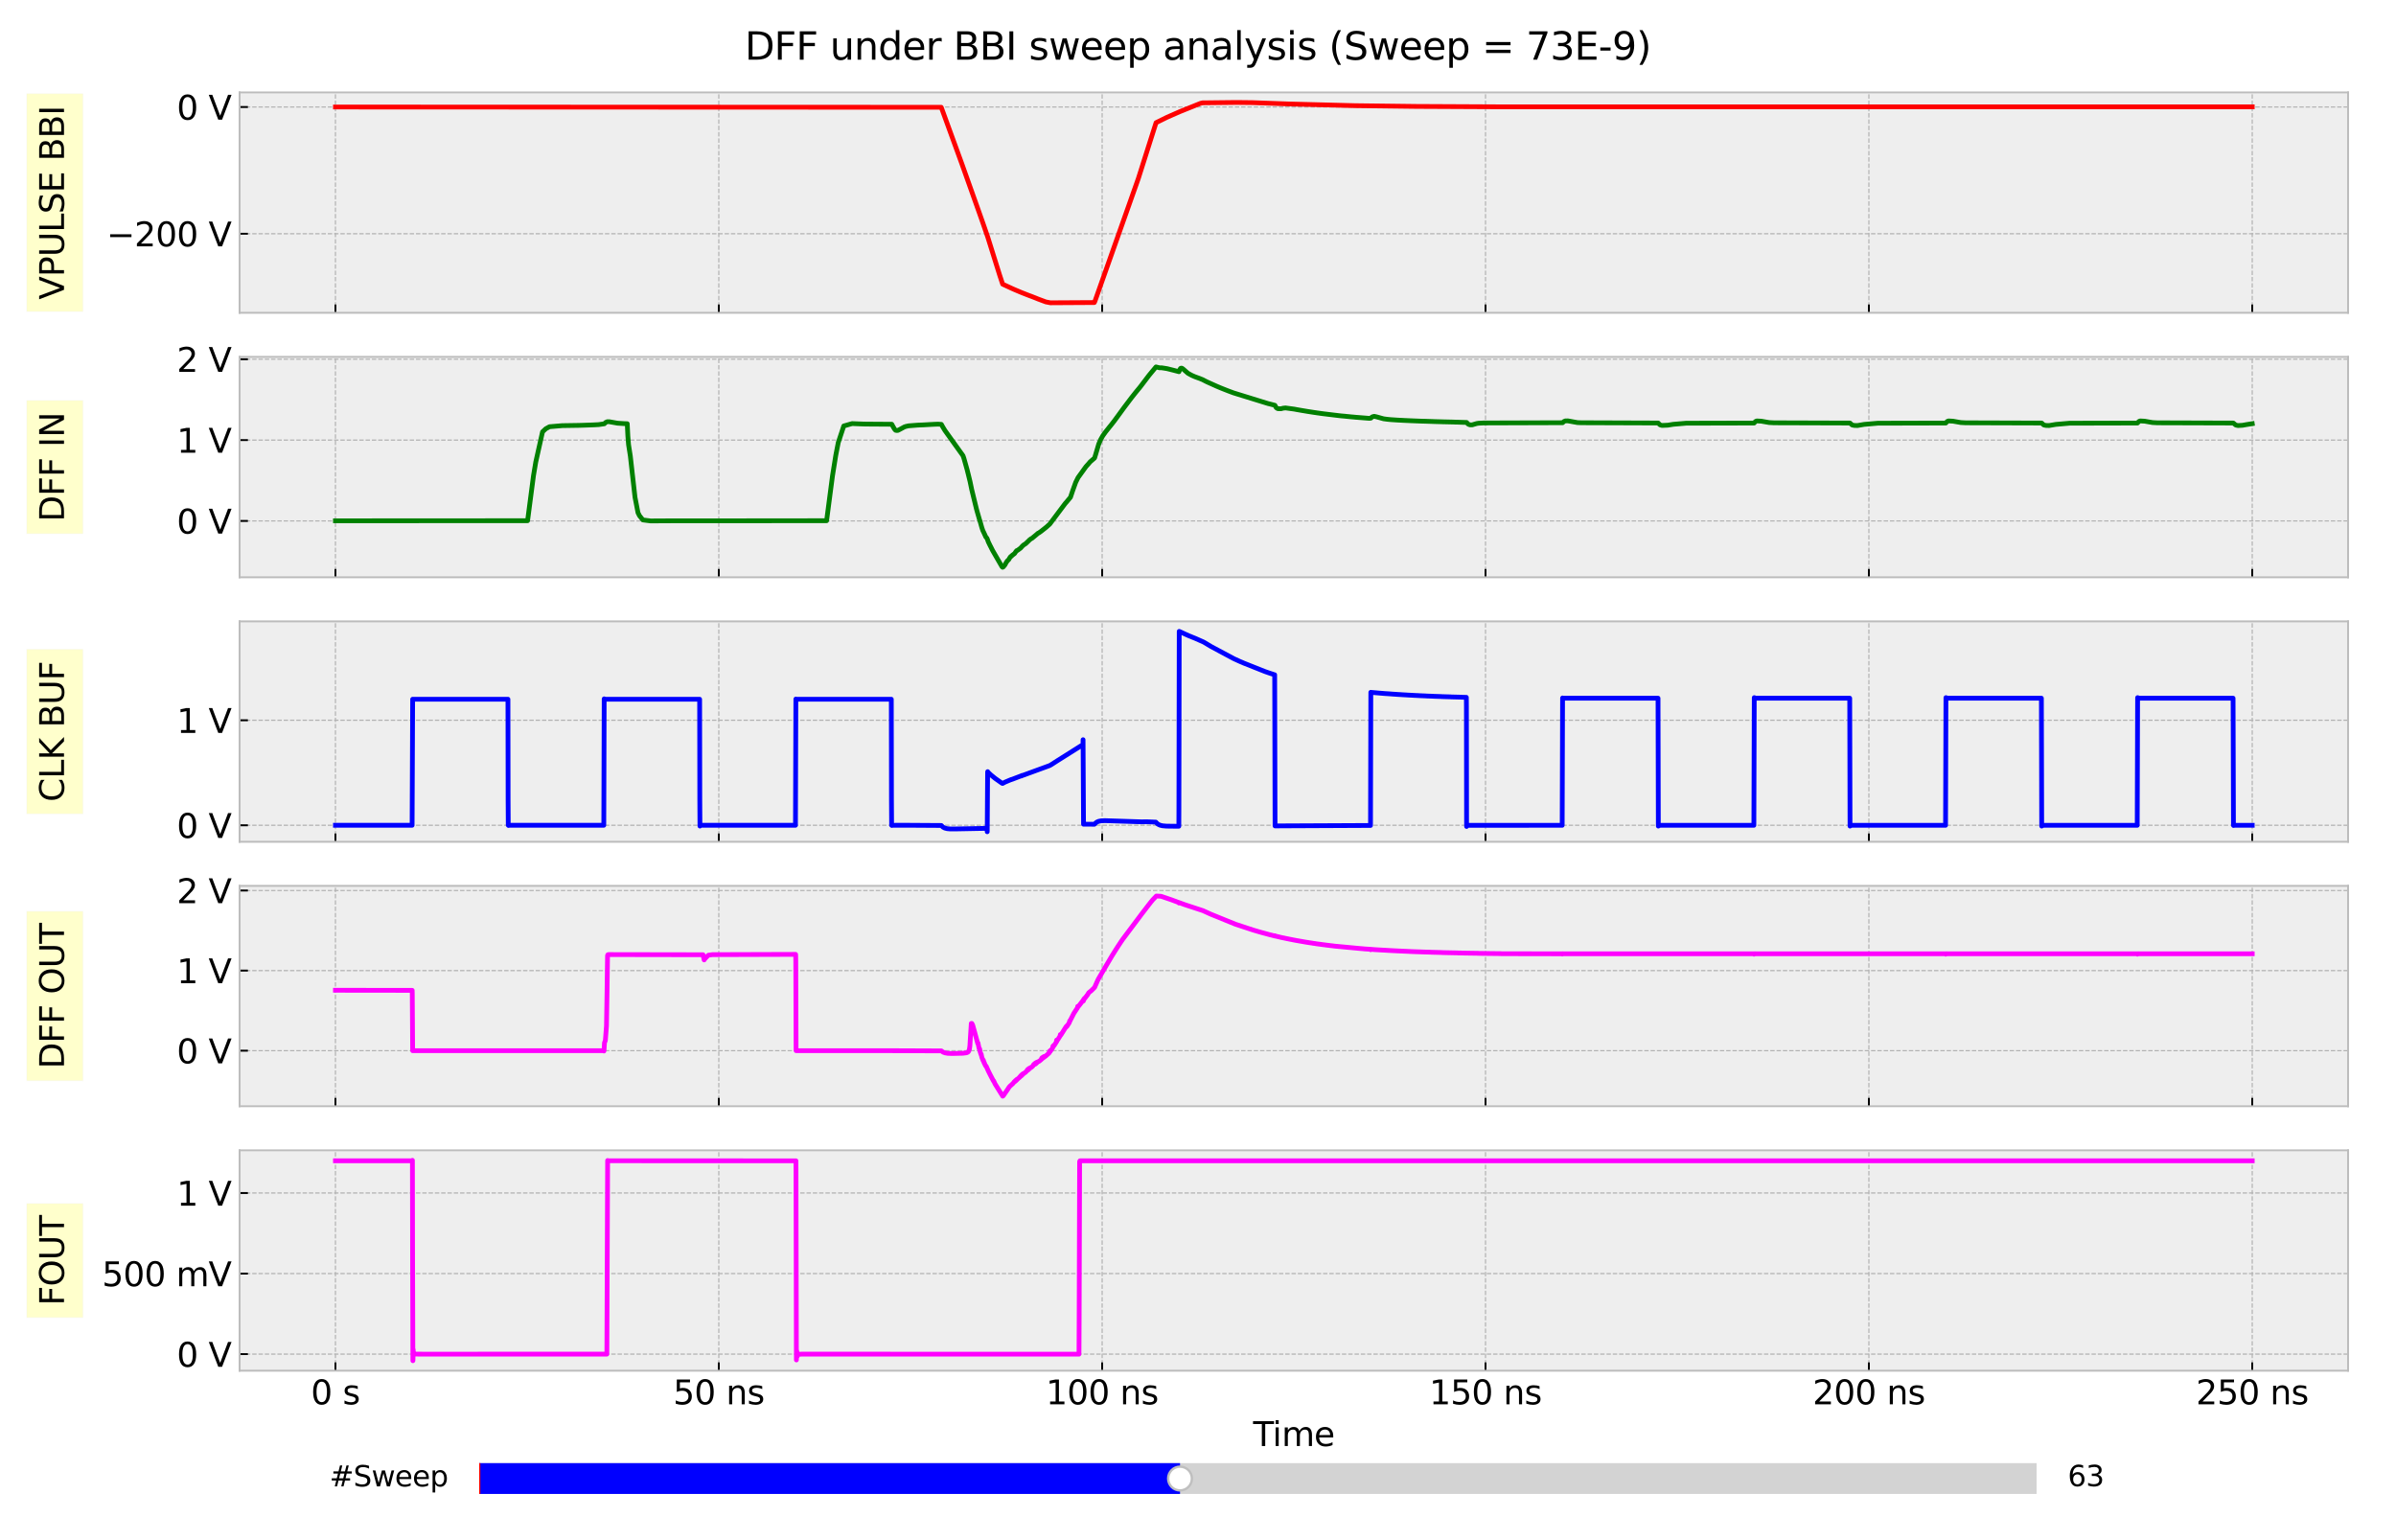 <?xml version="1.0" encoding="utf-8" standalone="no"?>
<!DOCTYPE svg PUBLIC "-//W3C//DTD SVG 1.1//EN"
  "http://www.w3.org/Graphics/SVG/1.1/DTD/svg11.dtd">
<svg xmlns:xlink="http://www.w3.org/1999/xlink" width="1008pt" height="648pt" viewBox="0 0 1008 648" xmlns="http://www.w3.org/2000/svg" version="1.1">
 <defs>
  <style type="text/css">*{stroke-linejoin: round; stroke-linecap: butt}</style>
 </defs>
 <g id="figure_1">
  <g id="patch_1">
   <path d="M 0 648 
L 1008 648 
L 1008 0 
L 0 0 
z
" style="fill: #ffffff"/>
  </g>
  <g id="axes_1">
   <g id="patch_2">
    <path d="M 100.8 131.611 
L 987.84 131.611 
L 987.84 38.88 
L 100.8 38.88 
z
" style="fill: #eeeeee"/>
   </g>
   <g id="matplotlib.axis_1">
    <g id="xtick_1">
     <g id="line2d_1">
      <path d="M 141.12 131.611 
L 141.12 38.88 
" clip-path="url(#ped899501f0)" style="fill: none; stroke-dasharray: 1.85,0.8; stroke-dashoffset: 0; stroke: #b2b2b2; stroke-width: 0.5"/>
     </g>
     <g id="line2d_2">
      <defs>
       <path id="m3cf5d92181" d="M 0 0 
L 0 -3.5 
" style="stroke: #000000; stroke-width: 0.8"/>
      </defs>
      <g>
       <use xlink:href="#m3cf5d92181" x="141.12" y="131.611" style="stroke: #000000; stroke-width: 0.8"/>
      </g>
     </g>
    </g>
    <g id="xtick_2">
     <g id="line2d_3">
      <path d="M 302.4 131.611 
L 302.4 38.88 
" clip-path="url(#ped899501f0)" style="fill: none; stroke-dasharray: 1.85,0.8; stroke-dashoffset: 0; stroke: #b2b2b2; stroke-width: 0.5"/>
     </g>
     <g id="line2d_4">
      <g>
       <use xlink:href="#m3cf5d92181" x="302.4" y="131.611" style="stroke: #000000; stroke-width: 0.8"/>
      </g>
     </g>
    </g>
    <g id="xtick_3">
     <g id="line2d_5">
      <path d="M 463.68 131.611 
L 463.68 38.88 
" clip-path="url(#ped899501f0)" style="fill: none; stroke-dasharray: 1.85,0.8; stroke-dashoffset: 0; stroke: #b2b2b2; stroke-width: 0.5"/>
     </g>
     <g id="line2d_6">
      <g>
       <use xlink:href="#m3cf5d92181" x="463.68" y="131.611" style="stroke: #000000; stroke-width: 0.8"/>
      </g>
     </g>
    </g>
    <g id="xtick_4">
     <g id="line2d_7">
      <path d="M 624.96 131.611 
L 624.96 38.88 
" clip-path="url(#ped899501f0)" style="fill: none; stroke-dasharray: 1.85,0.8; stroke-dashoffset: 0; stroke: #b2b2b2; stroke-width: 0.5"/>
     </g>
     <g id="line2d_8">
      <g>
       <use xlink:href="#m3cf5d92181" x="624.96" y="131.611" style="stroke: #000000; stroke-width: 0.8"/>
      </g>
     </g>
    </g>
    <g id="xtick_5">
     <g id="line2d_9">
      <path d="M 786.24 131.611 
L 786.24 38.88 
" clip-path="url(#ped899501f0)" style="fill: none; stroke-dasharray: 1.85,0.8; stroke-dashoffset: 0; stroke: #b2b2b2; stroke-width: 0.5"/>
     </g>
     <g id="line2d_10">
      <g>
       <use xlink:href="#m3cf5d92181" x="786.24" y="131.611" style="stroke: #000000; stroke-width: 0.8"/>
      </g>
     </g>
    </g>
    <g id="xtick_6">
     <g id="line2d_11">
      <path d="M 947.52 131.611 
L 947.52 38.88 
" clip-path="url(#ped899501f0)" style="fill: none; stroke-dasharray: 1.85,0.8; stroke-dashoffset: 0; stroke: #b2b2b2; stroke-width: 0.5"/>
     </g>
     <g id="line2d_12">
      <g>
       <use xlink:href="#m3cf5d92181" x="947.52" y="131.611" style="stroke: #000000; stroke-width: 0.8"/>
      </g>
     </g>
    </g>
   </g>
   <g id="matplotlib.axis_2">
    <g id="ytick_1">
     <g id="line2d_13">
      <path d="M 100.8 98.34 
L 987.84 98.34 
" clip-path="url(#ped899501f0)" style="fill: none; stroke-dasharray: 1.85,0.8; stroke-dashoffset: 0; stroke: #b2b2b2; stroke-width: 0.5"/>
     </g>
     <g id="line2d_14">
      <defs>
       <path id="m6f13287aa6" d="M 0 0 
L 3.5 0 
" style="stroke: #000000; stroke-width: 0.8"/>
      </defs>
      <g>
       <use xlink:href="#m6f13287aa6" x="100.8" y="98.34" style="stroke: #000000; stroke-width: 0.8"/>
      </g>
     </g>
     <g id="text_1">
      <!-- −200 V -->
      <g transform="translate(44.82 103.659) scale(0.14 -0.14)">
       <defs>
        <path id="DejaVuSans-2212" d="M 678 2272 
L 4684 2272 
L 4684 1741 
L 678 1741 
L 678 2272 
z
" transform="scale(0.016)"/>
        <path id="DejaVuSans-32" d="M 1228 531 
L 3431 531 
L 3431 0 
L 469 0 
L 469 531 
Q 828 903 1448 1529 
Q 2069 2156 2228 2338 
Q 2531 2678 2651 2914 
Q 2772 3150 2772 3378 
Q 2772 3750 2511 3984 
Q 2250 4219 1831 4219 
Q 1534 4219 1204 4116 
Q 875 4013 500 3803 
L 500 4441 
Q 881 4594 1212 4672 
Q 1544 4750 1819 4750 
Q 2544 4750 2975 4387 
Q 3406 4025 3406 3419 
Q 3406 3131 3298 2873 
Q 3191 2616 2906 2266 
Q 2828 2175 2409 1742 
Q 1991 1309 1228 531 
z
" transform="scale(0.016)"/>
        <path id="DejaVuSans-30" d="M 2034 4250 
Q 1547 4250 1301 3770 
Q 1056 3291 1056 2328 
Q 1056 1369 1301 889 
Q 1547 409 2034 409 
Q 2525 409 2770 889 
Q 3016 1369 3016 2328 
Q 3016 3291 2770 3770 
Q 2525 4250 2034 4250 
z
M 2034 4750 
Q 2819 4750 3233 4129 
Q 3647 3509 3647 2328 
Q 3647 1150 3233 529 
Q 2819 -91 2034 -91 
Q 1250 -91 836 529 
Q 422 1150 422 2328 
Q 422 3509 836 4129 
Q 1250 4750 2034 4750 
z
" transform="scale(0.016)"/>
        <path id="DejaVuSans-20" transform="scale(0.016)"/>
        <path id="DejaVuSans-56" d="M 1831 0 
L 50 4666 
L 709 4666 
L 2188 738 
L 3669 4666 
L 4325 4666 
L 2547 0 
L 1831 0 
z
" transform="scale(0.016)"/>
       </defs>
       <use xlink:href="#DejaVuSans-2212"/>
       <use xlink:href="#DejaVuSans-32" x="83.789"/>
       <use xlink:href="#DejaVuSans-30" x="147.412"/>
       <use xlink:href="#DejaVuSans-30" x="211.035"/>
       <use xlink:href="#DejaVuSans-20" x="274.658"/>
       <use xlink:href="#DejaVuSans-56" x="306.445"/>
      </g>
     </g>
    </g>
    <g id="ytick_2">
     <g id="line2d_15">
      <path d="M 100.8 45.027 
L 987.84 45.027 
" clip-path="url(#ped899501f0)" style="fill: none; stroke-dasharray: 1.85,0.8; stroke-dashoffset: 0; stroke: #b2b2b2; stroke-width: 0.5"/>
     </g>
     <g id="line2d_16">
      <g>
       <use xlink:href="#m6f13287aa6" x="100.8" y="45.027" style="stroke: #000000; stroke-width: 0.8"/>
      </g>
     </g>
     <g id="text_2">
      <!-- 0 V -->
      <g transform="translate(74.366 50.346) scale(0.14 -0.14)">
       <use xlink:href="#DejaVuSans-30"/>
       <use xlink:href="#DejaVuSans-20" x="63.623"/>
       <use xlink:href="#DejaVuSans-56" x="95.41"/>
      </g>
     </g>
    </g>
    <g id="text_3">
     <g id="patch_3">
      <path d="M 34.877 131.08 
L 34.877 39.411 
L 11.247 39.411 
L 11.247 131.08 
z
" style="fill: #ffff00; opacity: 0.2; stroke: #eeeeee; stroke-width: 0.5; stroke-linejoin: miter"/>
     </g>
     <!-- VPULSE BBI -->
     <g transform="translate(26.925 126.04) rotate(-90) scale(0.14 -0.14)">
      <defs>
       <path id="DejaVuSans-50" d="M 1259 4147 
L 1259 2394 
L 2053 2394 
Q 2494 2394 2734 2622 
Q 2975 2850 2975 3272 
Q 2975 3691 2734 3919 
Q 2494 4147 2053 4147 
L 1259 4147 
z
M 628 4666 
L 2053 4666 
Q 2838 4666 3239 4311 
Q 3641 3956 3641 3272 
Q 3641 2581 3239 2228 
Q 2838 1875 2053 1875 
L 1259 1875 
L 1259 0 
L 628 0 
L 628 4666 
z
" transform="scale(0.016)"/>
       <path id="DejaVuSans-55" d="M 556 4666 
L 1191 4666 
L 1191 1831 
Q 1191 1081 1462 751 
Q 1734 422 2344 422 
Q 2950 422 3222 751 
Q 3494 1081 3494 1831 
L 3494 4666 
L 4128 4666 
L 4128 1753 
Q 4128 841 3676 375 
Q 3225 -91 2344 -91 
Q 1459 -91 1007 375 
Q 556 841 556 1753 
L 556 4666 
z
" transform="scale(0.016)"/>
       <path id="DejaVuSans-4c" d="M 628 4666 
L 1259 4666 
L 1259 531 
L 3531 531 
L 3531 0 
L 628 0 
L 628 4666 
z
" transform="scale(0.016)"/>
       <path id="DejaVuSans-53" d="M 3425 4513 
L 3425 3897 
Q 3066 4069 2747 4153 
Q 2428 4238 2131 4238 
Q 1616 4238 1336 4038 
Q 1056 3838 1056 3469 
Q 1056 3159 1242 3001 
Q 1428 2844 1947 2747 
L 2328 2669 
Q 3034 2534 3370 2195 
Q 3706 1856 3706 1288 
Q 3706 609 3251 259 
Q 2797 -91 1919 -91 
Q 1588 -91 1214 -16 
Q 841 59 441 206 
L 441 856 
Q 825 641 1194 531 
Q 1563 422 1919 422 
Q 2459 422 2753 634 
Q 3047 847 3047 1241 
Q 3047 1584 2836 1778 
Q 2625 1972 2144 2069 
L 1759 2144 
Q 1053 2284 737 2584 
Q 422 2884 422 3419 
Q 422 4038 858 4394 
Q 1294 4750 2059 4750 
Q 2388 4750 2728 4690 
Q 3069 4631 3425 4513 
z
" transform="scale(0.016)"/>
       <path id="DejaVuSans-45" d="M 628 4666 
L 3578 4666 
L 3578 4134 
L 1259 4134 
L 1259 2753 
L 3481 2753 
L 3481 2222 
L 1259 2222 
L 1259 531 
L 3634 531 
L 3634 0 
L 628 0 
L 628 4666 
z
" transform="scale(0.016)"/>
       <path id="DejaVuSans-42" d="M 1259 2228 
L 1259 519 
L 2272 519 
Q 2781 519 3026 730 
Q 3272 941 3272 1375 
Q 3272 1813 3026 2020 
Q 2781 2228 2272 2228 
L 1259 2228 
z
M 1259 4147 
L 1259 2741 
L 2194 2741 
Q 2656 2741 2882 2914 
Q 3109 3088 3109 3444 
Q 3109 3797 2882 3972 
Q 2656 4147 2194 4147 
L 1259 4147 
z
M 628 4666 
L 2241 4666 
Q 2963 4666 3353 4366 
Q 3744 4066 3744 3513 
Q 3744 3084 3544 2831 
Q 3344 2578 2956 2516 
Q 3422 2416 3680 2098 
Q 3938 1781 3938 1306 
Q 3938 681 3513 340 
Q 3088 0 2303 0 
L 628 0 
L 628 4666 
z
" transform="scale(0.016)"/>
       <path id="DejaVuSans-49" d="M 628 4666 
L 1259 4666 
L 1259 0 
L 628 0 
L 628 4666 
z
" transform="scale(0.016)"/>
      </defs>
      <use xlink:href="#DejaVuSans-56"/>
      <use xlink:href="#DejaVuSans-50" x="68.408"/>
      <use xlink:href="#DejaVuSans-55" x="128.711"/>
      <use xlink:href="#DejaVuSans-4c" x="201.904"/>
      <use xlink:href="#DejaVuSans-53" x="257.617"/>
      <use xlink:href="#DejaVuSans-45" x="321.094"/>
      <use xlink:href="#DejaVuSans-20" x="384.277"/>
      <use xlink:href="#DejaVuSans-42" x="416.064"/>
      <use xlink:href="#DejaVuSans-42" x="484.668"/>
      <use xlink:href="#DejaVuSans-49" x="553.271"/>
     </g>
    </g>
   </g>
   <g id="line2d_17">
    <path d="M 141.12 45.027 
L 395.975 45.136 
L 396.458 46.426 
L 404.684 69.007 
L 412.103 89.864 
L 413.715 94.441 
L 415.522 99.673 
L 419.005 110.808 
L 420.586 115.854 
L 421.812 119.551 
L 425.715 121.364 
L 426.295 121.62 
L 427.166 122.003 
L 427.811 122.27 
L 429.392 122.936 
L 430.037 123.203 
L 431.134 123.629 
L 431.876 123.923 
L 432.972 124.349 
L 433.875 124.677 
L 434.553 124.944 
L 435.359 125.255 
L 436.714 125.805 
L 439.359 126.791 
L 439.972 127.023 
L 441.907 127.396 
L 460.39 127.289 
L 460.616 126.802 
L 478.905 75.088 
L 482.647 63.292 
L 486.356 51.618 
L 490.969 49.341 
L 496.323 46.985 
L 505.032 43.484 
L 505.903 43.269 
L 520.193 43.108 
L 526.999 43.185 
L 542.352 43.746 
L 570.125 44.461 
L 595.768 44.774 
L 631.379 44.946 
L 679.408 44.954 
L 947.52 44.954 
L 947.52 44.954 
" clip-path="url(#ped899501f0)" style="fill: none; stroke: #ff0000; stroke-width: 2; stroke-linecap: square"/>
   </g>
   <g id="patch_4">
    <path d="M 100.8 131.611 
L 100.8 38.88 
" style="fill: none; stroke: #bcbcbc; stroke-width: 0.8; stroke-linejoin: miter; stroke-linecap: square"/>
   </g>
   <g id="patch_5">
    <path d="M 987.84 131.611 
L 987.84 38.88 
" style="fill: none; stroke: #bcbcbc; stroke-width: 0.8; stroke-linejoin: miter; stroke-linecap: square"/>
   </g>
   <g id="patch_6">
    <path d="M 100.8 131.611 
L 987.84 131.611 
" style="fill: none; stroke: #bcbcbc; stroke-width: 0.8; stroke-linejoin: miter; stroke-linecap: square"/>
   </g>
   <g id="patch_7">
    <path d="M 100.8 38.88 
L 987.84 38.88 
" style="fill: none; stroke: #bcbcbc; stroke-width: 0.8; stroke-linejoin: miter; stroke-linecap: square"/>
   </g>
  </g>
  <g id="axes_2">
   <g id="patch_8">
    <path d="M 100.8 242.888 
L 987.84 242.888 
L 987.84 150.157 
L 100.8 150.157 
z
" style="fill: #eeeeee"/>
   </g>
   <g id="matplotlib.axis_3">
    <g id="xtick_7">
     <g id="line2d_18">
      <path d="M 141.12 242.888 
L 141.12 150.157 
" clip-path="url(#p95585e99a0)" style="fill: none; stroke-dasharray: 1.85,0.8; stroke-dashoffset: 0; stroke: #b2b2b2; stroke-width: 0.5"/>
     </g>
     <g id="line2d_19">
      <g>
       <use xlink:href="#m3cf5d92181" x="141.12" y="242.888" style="stroke: #000000; stroke-width: 0.8"/>
      </g>
     </g>
    </g>
    <g id="xtick_8">
     <g id="line2d_20">
      <path d="M 302.4 242.888 
L 302.4 150.157 
" clip-path="url(#p95585e99a0)" style="fill: none; stroke-dasharray: 1.85,0.8; stroke-dashoffset: 0; stroke: #b2b2b2; stroke-width: 0.5"/>
     </g>
     <g id="line2d_21">
      <g>
       <use xlink:href="#m3cf5d92181" x="302.4" y="242.888" style="stroke: #000000; stroke-width: 0.8"/>
      </g>
     </g>
    </g>
    <g id="xtick_9">
     <g id="line2d_22">
      <path d="M 463.68 242.888 
L 463.68 150.157 
" clip-path="url(#p95585e99a0)" style="fill: none; stroke-dasharray: 1.85,0.8; stroke-dashoffset: 0; stroke: #b2b2b2; stroke-width: 0.5"/>
     </g>
     <g id="line2d_23">
      <g>
       <use xlink:href="#m3cf5d92181" x="463.68" y="242.888" style="stroke: #000000; stroke-width: 0.8"/>
      </g>
     </g>
    </g>
    <g id="xtick_10">
     <g id="line2d_24">
      <path d="M 624.96 242.888 
L 624.96 150.157 
" clip-path="url(#p95585e99a0)" style="fill: none; stroke-dasharray: 1.85,0.8; stroke-dashoffset: 0; stroke: #b2b2b2; stroke-width: 0.5"/>
     </g>
     <g id="line2d_25">
      <g>
       <use xlink:href="#m3cf5d92181" x="624.96" y="242.888" style="stroke: #000000; stroke-width: 0.8"/>
      </g>
     </g>
    </g>
    <g id="xtick_11">
     <g id="line2d_26">
      <path d="M 786.24 242.888 
L 786.24 150.157 
" clip-path="url(#p95585e99a0)" style="fill: none; stroke-dasharray: 1.85,0.8; stroke-dashoffset: 0; stroke: #b2b2b2; stroke-width: 0.5"/>
     </g>
     <g id="line2d_27">
      <g>
       <use xlink:href="#m3cf5d92181" x="786.24" y="242.888" style="stroke: #000000; stroke-width: 0.8"/>
      </g>
     </g>
    </g>
    <g id="xtick_12">
     <g id="line2d_28">
      <path d="M 947.52 242.888 
L 947.52 150.157 
" clip-path="url(#p95585e99a0)" style="fill: none; stroke-dasharray: 1.85,0.8; stroke-dashoffset: 0; stroke: #b2b2b2; stroke-width: 0.5"/>
     </g>
     <g id="line2d_29">
      <g>
       <use xlink:href="#m3cf5d92181" x="947.52" y="242.888" style="stroke: #000000; stroke-width: 0.8"/>
      </g>
     </g>
    </g>
   </g>
   <g id="matplotlib.axis_4">
    <g id="ytick_3">
     <g id="line2d_30">
      <path d="M 100.8 219.177 
L 987.84 219.177 
" clip-path="url(#p95585e99a0)" style="fill: none; stroke-dasharray: 1.85,0.8; stroke-dashoffset: 0; stroke: #b2b2b2; stroke-width: 0.5"/>
     </g>
     <g id="line2d_31">
      <g>
       <use xlink:href="#m6f13287aa6" x="100.8" y="219.177" style="stroke: #000000; stroke-width: 0.8"/>
      </g>
     </g>
     <g id="text_4">
      <!-- 0 V -->
      <g transform="translate(74.366 224.496) scale(0.14 -0.14)">
       <use xlink:href="#DejaVuSans-30"/>
       <use xlink:href="#DejaVuSans-20" x="63.623"/>
       <use xlink:href="#DejaVuSans-56" x="95.41"/>
      </g>
     </g>
    </g>
    <g id="ytick_4">
     <g id="line2d_32">
      <path d="M 100.8 185.161 
L 987.84 185.161 
" clip-path="url(#p95585e99a0)" style="fill: none; stroke-dasharray: 1.85,0.8; stroke-dashoffset: 0; stroke: #b2b2b2; stroke-width: 0.5"/>
     </g>
     <g id="line2d_33">
      <g>
       <use xlink:href="#m6f13287aa6" x="100.8" y="185.161" style="stroke: #000000; stroke-width: 0.8"/>
      </g>
     </g>
     <g id="text_5">
      <!-- 1 V -->
      <g transform="translate(74.366 190.479) scale(0.14 -0.14)">
       <defs>
        <path id="DejaVuSans-31" d="M 794 531 
L 1825 531 
L 1825 4091 
L 703 3866 
L 703 4441 
L 1819 4666 
L 2450 4666 
L 2450 531 
L 3481 531 
L 3481 0 
L 794 0 
L 794 531 
z
" transform="scale(0.016)"/>
       </defs>
       <use xlink:href="#DejaVuSans-31"/>
       <use xlink:href="#DejaVuSans-20" x="63.623"/>
       <use xlink:href="#DejaVuSans-56" x="95.41"/>
      </g>
     </g>
    </g>
    <g id="ytick_5">
     <g id="line2d_34">
      <path d="M 100.8 151.144 
L 987.84 151.144 
" clip-path="url(#p95585e99a0)" style="fill: none; stroke-dasharray: 1.85,0.8; stroke-dashoffset: 0; stroke: #b2b2b2; stroke-width: 0.5"/>
     </g>
     <g id="line2d_35">
      <g>
       <use xlink:href="#m6f13287aa6" x="100.8" y="151.144" style="stroke: #000000; stroke-width: 0.8"/>
      </g>
     </g>
     <g id="text_6">
      <!-- 2 V -->
      <g transform="translate(74.366 156.463) scale(0.14 -0.14)">
       <use xlink:href="#DejaVuSans-32"/>
       <use xlink:href="#DejaVuSans-20" x="63.623"/>
       <use xlink:href="#DejaVuSans-56" x="95.41"/>
      </g>
     </g>
    </g>
    <g id="text_7">
     <g id="patch_9">
      <path d="M 34.877 224.532 
L 34.877 168.514 
L 11.247 168.514 
L 11.247 224.532 
z
" style="fill: #ffff00; opacity: 0.2; stroke: #eeeeee; stroke-width: 0.5; stroke-linejoin: miter"/>
     </g>
     <!-- DFF IN -->
     <g transform="translate(26.925 219.492) rotate(-90) scale(0.14 -0.14)">
      <defs>
       <path id="DejaVuSans-44" d="M 1259 4147 
L 1259 519 
L 2022 519 
Q 2988 519 3436 956 
Q 3884 1394 3884 2338 
Q 3884 3275 3436 3711 
Q 2988 4147 2022 4147 
L 1259 4147 
z
M 628 4666 
L 1925 4666 
Q 3281 4666 3915 4102 
Q 4550 3538 4550 2338 
Q 4550 1131 3912 565 
Q 3275 0 1925 0 
L 628 0 
L 628 4666 
z
" transform="scale(0.016)"/>
       <path id="DejaVuSans-46" d="M 628 4666 
L 3309 4666 
L 3309 4134 
L 1259 4134 
L 1259 2759 
L 3109 2759 
L 3109 2228 
L 1259 2228 
L 1259 0 
L 628 0 
L 628 4666 
z
" transform="scale(0.016)"/>
       <path id="DejaVuSans-4e" d="M 628 4666 
L 1478 4666 
L 3547 763 
L 3547 4666 
L 4159 4666 
L 4159 0 
L 3309 0 
L 1241 3903 
L 1241 0 
L 628 0 
L 628 4666 
z
" transform="scale(0.016)"/>
      </defs>
      <use xlink:href="#DejaVuSans-44"/>
      <use xlink:href="#DejaVuSans-46" x="77.002"/>
      <use xlink:href="#DejaVuSans-46" x="134.521"/>
      <use xlink:href="#DejaVuSans-20" x="192.041"/>
      <use xlink:href="#DejaVuSans-49" x="223.828"/>
      <use xlink:href="#DejaVuSans-4e" x="253.32"/>
     </g>
    </g>
   </g>
   <g id="line2d_36">
    <path d="M 141.12 219.127 
L 221.954 219.081 
L 224.437 200.127 
L 225.405 194.361 
L 228.243 181.684 
L 229.598 180.412 
L 231.179 179.538 
L 236.533 179.082 
L 243.533 178.973 
L 244.952 178.932 
L 248.145 178.823 
L 249.79 178.759 
L 251.887 178.65 
L 254.242 178.303 
L 254.758 177.765 
L 255.5 177.425 
L 256.338 177.439 
L 259.79 178.055 
L 262.467 178.228 
L 263.886 178.276 
L 264.144 183.521 
L 264.435 187.09 
L 265.177 191.844 
L 267.144 209.199 
L 268.402 215.715 
L 269.047 216.999 
L 270.467 218.764 
L 273.724 219.179 
L 282.53 219.131 
L 297.013 219.122 
L 305.755 219.127 
L 347.752 219.082 
L 350.236 200.167 
L 351.623 191.519 
L 352.655 186.222 
L 354.977 179.218 
L 358.493 178.218 
L 360.203 178.289 
L 363.009 178.398 
L 364.332 178.429 
L 375.17 178.5 
L 375.718 179.493 
L 376.266 180.456 
L 376.75 181.024 
L 377.266 181.123 
L 377.782 181.075 
L 378.911 180.483 
L 380.46 179.633 
L 381.105 179.415 
L 382.266 179.163 
L 386.137 178.864 
L 388.717 178.755 
L 391.007 178.623 
L 393.104 178.514 
L 394.652 178.459 
L 396.039 178.551 
L 396.555 179.504 
L 397.523 181.106 
L 405.135 191.728 
L 405.522 192.84 
L 406.845 197.535 
L 407.393 199.719 
L 408.103 202.619 
L 408.813 206.025 
L 410.78 214.075 
L 411.038 215.047 
L 412.103 218.732 
L 412.264 219.167 
L 412.877 221.348 
L 413.038 221.918 
L 413.457 223.177 
L 413.909 224.1 
L 414.748 225.938 
L 415.199 226.432 
L 415.393 226.907 
L 415.78 227.983 
L 416.618 229.703 
L 416.715 229.866 
L 417.586 231.603 
L 421.489 238.352 
L 421.586 238.474 
L 421.812 238.673 
L 422.102 238.535 
L 422.554 237.936 
L 422.779 237.693 
L 423.134 236.998 
L 423.392 236.558 
L 423.521 236.389 
L 423.747 236.03 
L 424.392 235.427 
L 424.812 234.676 
L 425.231 234.125 
L 425.392 234.101 
L 425.553 233.961 
L 425.811 233.663 
L 426.844 232.882 
L 427.102 232.495 
L 427.392 232.066 
L 427.747 231.653 
L 427.908 231.66 
L 428.069 231.539 
L 428.295 231.396 
L 429.327 230.63 
L 429.908 229.998 
L 430.102 229.768 
L 430.618 229.306 
L 431.521 228.724 
L 432.908 227.393 
L 433.134 227.138 
L 433.456 226.907 
L 433.746 226.685 
L 434.134 226.506 
L 436.069 224.907 
L 436.714 224.327 
L 436.972 224.257 
L 437.972 223.55 
L 439.553 222.304 
L 440.133 221.836 
L 441.617 220.519 
L 448.133 211.844 
L 448.81 211.074 
L 450.358 209.196 
L 451.261 206.508 
L 452.552 202.931 
L 453.552 200.927 
L 456.874 196.313 
L 457.938 195.135 
L 458.616 194.322 
L 460.487 192.702 
L 460.938 191.228 
L 462.228 186.854 
L 463.067 184.899 
L 463.97 183.327 
L 465.099 181.745 
L 466.744 179.677 
L 467.293 179.007 
L 468.68 177.235 
L 470.292 175.047 
L 471.905 172.833 
L 472.905 171.459 
L 476.002 167.363 
L 477.776 165.118 
L 478.711 163.979 
L 479.389 163.169 
L 480.066 162.298 
L 483.421 157.886 
L 486.324 154.382 
L 487.84 154.75 
L 488.775 154.757 
L 490.936 155.093 
L 493.807 155.811 
L 496.001 156.393 
L 496.291 155.57 
L 496.646 155.005 
L 496.936 154.883 
L 497.226 154.92 
L 497.678 155.216 
L 499.742 157.026 
L 501.355 157.917 
L 502.71 158.509 
L 504.806 159.274 
L 506.032 159.774 
L 506.71 160.138 
L 507.709 160.645 
L 511.903 162.529 
L 512.483 162.774 
L 513.612 163.247 
L 514.58 163.638 
L 516.031 164.206 
L 516.58 164.424 
L 518.967 165.312 
L 533.546 169.816 
L 533.998 169.914 
L 534.74 170.108 
L 536.353 170.527 
L 536.901 171.52 
L 537.546 171.942 
L 538.901 171.986 
L 539.74 171.751 
L 540.804 171.636 
L 544.546 172.139 
L 545.481 172.319 
L 546.997 172.585 
L 547.804 172.724 
L 550.32 173.146 
L 551.029 173.255 
L 552.932 173.547 
L 553.642 173.649 
L 554.094 173.721 
L 554.9 173.826 
L 555.352 173.898 
L 556.19 174.007 
L 556.61 174.068 
L 563.577 174.911 
L 564.577 175.013 
L 565.867 175.122 
L 566.448 175.19 
L 567.609 175.299 
L 568.157 175.364 
L 569.447 175.473 
L 570.383 175.565 
L 570.996 175.609 
L 575.157 175.942 
L 575.737 175.986 
L 576.157 176.007 
L 576.737 175.922 
L 577.221 175.418 
L 578.092 175.163 
L 579.092 175.377 
L 582.06 176.201 
L 583.479 176.391 
L 584.446 176.497 
L 585.35 176.575 
L 587.995 176.748 
L 588.672 176.782 
L 590.769 176.895 
L 593.188 177.003 
L 594.801 177.068 
L 595.543 177.099 
L 598.317 177.208 
L 599.639 177.238 
L 602.832 177.347 
L 603.252 177.367 
L 604.671 177.408 
L 605.51 177.429 
L 606.09 177.442 
L 606.864 177.469 
L 611.606 177.575 
L 612.283 177.612 
L 613.219 177.623 
L 613.638 177.643 
L 617.025 177.752 
L 617.573 178.378 
L 618.025 178.619 
L 618.509 178.755 
L 619.38 178.742 
L 620.605 178.374 
L 621.38 178.167 
L 622.057 178.068 
L 624.121 177.959 
L 657.41 177.854 
L 657.893 177.371 
L 658.538 177.085 
L 659.635 177.075 
L 663.603 177.799 
L 665.28 177.867 
L 697.601 177.976 
L 697.762 178.157 
L 698.278 178.677 
L 698.665 178.861 
L 699.278 179 
L 701.633 178.895 
L 703.923 178.524 
L 709.374 178.058 
L 737.953 177.99 
L 738.501 177.374 
L 739.049 177.099 
L 740.985 177.208 
L 744.243 177.782 
L 746.339 177.895 
L 778.273 177.99 
L 779.208 178.827 
L 780.144 179.007 
L 781.434 179.038 
L 784.24 178.558 
L 790.014 178.058 
L 818.593 177.99 
L 819.141 177.374 
L 819.689 177.099 
L 821.625 177.208 
L 824.883 177.782 
L 826.979 177.895 
L 858.913 177.99 
L 859.848 178.827 
L 860.784 179.007 
L 862.074 179.038 
L 864.848 178.565 
L 870.686 178.058 
L 899.233 177.99 
L 899.781 177.374 
L 900.329 177.099 
L 902.265 177.208 
L 905.523 177.782 
L 907.619 177.895 
L 939.553 177.99 
L 940.617 178.857 
L 941.553 179.044 
L 943.456 178.936 
L 944.81 178.684 
L 947.036 178.327 
L 947.52 178.252 
L 947.52 178.252 
" clip-path="url(#p95585e99a0)" style="fill: none; stroke: #008000; stroke-width: 2; stroke-linecap: square"/>
   </g>
   <g id="patch_10">
    <path d="M 100.8 242.888 
L 100.8 150.157 
" style="fill: none; stroke: #bcbcbc; stroke-width: 0.8; stroke-linejoin: miter; stroke-linecap: square"/>
   </g>
   <g id="patch_11">
    <path d="M 987.84 242.888 
L 987.84 150.157 
" style="fill: none; stroke: #bcbcbc; stroke-width: 0.8; stroke-linejoin: miter; stroke-linecap: square"/>
   </g>
   <g id="patch_12">
    <path d="M 100.8 242.888 
L 987.84 242.888 
" style="fill: none; stroke: #bcbcbc; stroke-width: 0.8; stroke-linejoin: miter; stroke-linecap: square"/>
   </g>
   <g id="patch_13">
    <path d="M 100.8 150.157 
L 987.84 150.157 
" style="fill: none; stroke: #bcbcbc; stroke-width: 0.8; stroke-linejoin: miter; stroke-linecap: square"/>
   </g>
  </g>
  <g id="axes_3">
   <g id="patch_14">
    <path d="M 100.8 354.166 
L 987.84 354.166 
L 987.84 261.434 
L 100.8 261.434 
z
" style="fill: #eeeeee"/>
   </g>
   <g id="matplotlib.axis_5">
    <g id="xtick_13">
     <g id="line2d_37">
      <path d="M 141.12 354.166 
L 141.12 261.434 
" clip-path="url(#p61dacc8a61)" style="fill: none; stroke-dasharray: 1.85,0.8; stroke-dashoffset: 0; stroke: #b2b2b2; stroke-width: 0.5"/>
     </g>
     <g id="line2d_38">
      <g>
       <use xlink:href="#m3cf5d92181" x="141.12" y="354.166" style="stroke: #000000; stroke-width: 0.8"/>
      </g>
     </g>
    </g>
    <g id="xtick_14">
     <g id="line2d_39">
      <path d="M 302.4 354.166 
L 302.4 261.434 
" clip-path="url(#p61dacc8a61)" style="fill: none; stroke-dasharray: 1.85,0.8; stroke-dashoffset: 0; stroke: #b2b2b2; stroke-width: 0.5"/>
     </g>
     <g id="line2d_40">
      <g>
       <use xlink:href="#m3cf5d92181" x="302.4" y="354.166" style="stroke: #000000; stroke-width: 0.8"/>
      </g>
     </g>
    </g>
    <g id="xtick_15">
     <g id="line2d_41">
      <path d="M 463.68 354.166 
L 463.68 261.434 
" clip-path="url(#p61dacc8a61)" style="fill: none; stroke-dasharray: 1.85,0.8; stroke-dashoffset: 0; stroke: #b2b2b2; stroke-width: 0.5"/>
     </g>
     <g id="line2d_42">
      <g>
       <use xlink:href="#m3cf5d92181" x="463.68" y="354.166" style="stroke: #000000; stroke-width: 0.8"/>
      </g>
     </g>
    </g>
    <g id="xtick_16">
     <g id="line2d_43">
      <path d="M 624.96 354.166 
L 624.96 261.434 
" clip-path="url(#p61dacc8a61)" style="fill: none; stroke-dasharray: 1.85,0.8; stroke-dashoffset: 0; stroke: #b2b2b2; stroke-width: 0.5"/>
     </g>
     <g id="line2d_44">
      <g>
       <use xlink:href="#m3cf5d92181" x="624.96" y="354.166" style="stroke: #000000; stroke-width: 0.8"/>
      </g>
     </g>
    </g>
    <g id="xtick_17">
     <g id="line2d_45">
      <path d="M 786.24 354.166 
L 786.24 261.434 
" clip-path="url(#p61dacc8a61)" style="fill: none; stroke-dasharray: 1.85,0.8; stroke-dashoffset: 0; stroke: #b2b2b2; stroke-width: 0.5"/>
     </g>
     <g id="line2d_46">
      <g>
       <use xlink:href="#m3cf5d92181" x="786.24" y="354.166" style="stroke: #000000; stroke-width: 0.8"/>
      </g>
     </g>
    </g>
    <g id="xtick_18">
     <g id="line2d_47">
      <path d="M 947.52 354.166 
L 947.52 261.434 
" clip-path="url(#p61dacc8a61)" style="fill: none; stroke-dasharray: 1.85,0.8; stroke-dashoffset: 0; stroke: #b2b2b2; stroke-width: 0.5"/>
     </g>
     <g id="line2d_48">
      <g>
       <use xlink:href="#m3cf5d92181" x="947.52" y="354.166" style="stroke: #000000; stroke-width: 0.8"/>
      </g>
     </g>
    </g>
   </g>
   <g id="matplotlib.axis_6">
    <g id="ytick_6">
     <g id="line2d_49">
      <path d="M 100.8 347.229 
L 987.84 347.229 
" clip-path="url(#p61dacc8a61)" style="fill: none; stroke-dasharray: 1.85,0.8; stroke-dashoffset: 0; stroke: #b2b2b2; stroke-width: 0.5"/>
     </g>
     <g id="line2d_50">
      <g>
       <use xlink:href="#m6f13287aa6" x="100.8" y="347.229" style="stroke: #000000; stroke-width: 0.8"/>
      </g>
     </g>
     <g id="text_8">
      <!-- 0 V -->
      <g transform="translate(74.366 352.548) scale(0.14 -0.14)">
       <use xlink:href="#DejaVuSans-30"/>
       <use xlink:href="#DejaVuSans-20" x="63.623"/>
       <use xlink:href="#DejaVuSans-56" x="95.41"/>
      </g>
     </g>
    </g>
    <g id="ytick_7">
     <g id="line2d_51">
      <path d="M 100.8 303.037 
L 987.84 303.037 
" clip-path="url(#p61dacc8a61)" style="fill: none; stroke-dasharray: 1.85,0.8; stroke-dashoffset: 0; stroke: #b2b2b2; stroke-width: 0.5"/>
     </g>
     <g id="line2d_52">
      <g>
       <use xlink:href="#m6f13287aa6" x="100.8" y="303.037" style="stroke: #000000; stroke-width: 0.8"/>
      </g>
     </g>
     <g id="text_9">
      <!-- 1 V -->
      <g transform="translate(74.366 308.355) scale(0.14 -0.14)">
       <use xlink:href="#DejaVuSans-31"/>
       <use xlink:href="#DejaVuSans-20" x="63.623"/>
       <use xlink:href="#DejaVuSans-56" x="95.41"/>
      </g>
     </g>
    </g>
    <g id="text_10">
     <g id="patch_15">
      <path d="M 34.877 342.395 
L 34.877 273.205 
L 11.247 273.205 
L 11.247 342.395 
z
" style="fill: #ffff00; opacity: 0.2; stroke: #eeeeee; stroke-width: 0.5; stroke-linejoin: miter"/>
     </g>
     <!-- CLK BUF -->
     <g transform="translate(26.925 337.355) rotate(-90) scale(0.14 -0.14)">
      <defs>
       <path id="DejaVuSans-43" d="M 4122 4306 
L 4122 3641 
Q 3803 3938 3442 4084 
Q 3081 4231 2675 4231 
Q 1875 4231 1450 3742 
Q 1025 3253 1025 2328 
Q 1025 1406 1450 917 
Q 1875 428 2675 428 
Q 3081 428 3442 575 
Q 3803 722 4122 1019 
L 4122 359 
Q 3791 134 3420 21 
Q 3050 -91 2638 -91 
Q 1578 -91 968 557 
Q 359 1206 359 2328 
Q 359 3453 968 4101 
Q 1578 4750 2638 4750 
Q 3056 4750 3426 4639 
Q 3797 4528 4122 4306 
z
" transform="scale(0.016)"/>
       <path id="DejaVuSans-4b" d="M 628 4666 
L 1259 4666 
L 1259 2694 
L 3353 4666 
L 4166 4666 
L 1850 2491 
L 4331 0 
L 3500 0 
L 1259 2247 
L 1259 0 
L 628 0 
L 628 4666 
z
" transform="scale(0.016)"/>
      </defs>
      <use xlink:href="#DejaVuSans-43"/>
      <use xlink:href="#DejaVuSans-4c" x="69.824"/>
      <use xlink:href="#DejaVuSans-4b" x="125.537"/>
      <use xlink:href="#DejaVuSans-20" x="191.113"/>
      <use xlink:href="#DejaVuSans-42" x="222.9"/>
      <use xlink:href="#DejaVuSans-55" x="291.504"/>
      <use xlink:href="#DejaVuSans-46" x="364.697"/>
     </g>
    </g>
   </g>
   <g id="line2d_53">
    <path d="M 141.12 347.228 
L 173.376 347.228 
L 173.602 294.198 
L 213.696 294.198 
L 213.761 336.499 
L 213.825 347.209 
L 213.89 347.146 
L 213.954 347.322 
L 214.019 347.234 
L 215.341 347.225 
L 223.212 347.228 
L 254.016 347.228 
L 254.177 294.035 
L 254.242 294.317 
L 254.403 294.189 
L 254.855 294.198 
L 294.336 294.198 
L 294.401 336.462 
L 294.465 347.559 
L 294.53 346.791 
L 294.626 347.299 
L 294.659 347.267 
L 294.852 347.19 
L 295.207 347.245 
L 295.497 347.228 
L 320.012 347.228 
L 334.656 347.228 
L 334.817 294.118 
L 334.882 294.216 
L 335.204 294.202 
L 336.043 294.198 
L 374.976 294.198 
L 375.041 336.503 
L 375.105 347.23 
L 375.17 347.14 
L 375.234 347.315 
L 375.299 347.234 
L 376.621 347.228 
L 382.782 347.228 
L 396.007 347.311 
L 396.684 347.978 
L 397.458 348.395 
L 398.491 348.659 
L 399.749 348.771 
L 402.361 348.761 
L 414.296 348.538 
L 415.296 348.859 
L 415.328 349.95 
L 415.49 325.098 
L 415.522 324.663 
L 415.586 324.835 
L 416.78 325.966 
L 418.683 327.516 
L 421.586 329.565 
L 421.812 329.615 
L 422.779 329.097 
L 425.328 328.013 
L 425.392 328.045 
L 425.424 328.008 
L 425.553 327.934 
L 425.586 327.955 
L 426.005 327.812 
L 429.618 326.431 
L 429.747 326.485 
L 429.908 326.279 
L 429.972 326.358 
L 430.037 326.287 
L 430.231 326.253 
L 430.489 326.128 
L 430.714 326.097 
L 430.94 325.995 
L 431.489 325.796 
L 441.617 322.089 
L 441.875 321.94 
L 442.456 321.595 
L 444.81 320.08 
L 454.552 313.937 
L 455.616 313.352 
L 455.648 311.224 
L 455.842 346.78 
L 455.939 346.761 
L 456.326 346.766 
L 460.422 346.795 
L 460.68 346.52 
L 461.358 345.942 
L 462.164 345.574 
L 463.228 345.358 
L 464.841 345.282 
L 468.776 345.409 
L 480.324 345.788 
L 482.324 345.749 
L 486.259 345.909 
L 486.517 346.205 
L 487.195 346.791 
L 488.001 347.182 
L 489.033 347.434 
L 490.678 347.585 
L 494.581 347.632 
L 495.936 347.628 
L 495.968 339.542 
L 496.097 265.65 
L 496.775 265.95 
L 499.065 267.011 
L 500.323 267.576 
L 500.807 267.749 
L 501.742 268.146 
L 502.032 268.257 
L 502.871 268.593 
L 506.355 270.135 
L 506.935 270.471 
L 509.193 271.828 
L 509.613 272.08 
L 519.031 277.118 
L 521.709 278.337 
L 522.579 278.695 
L 523.225 278.987 
L 531.934 282.447 
L 532.192 282.549 
L 533.934 283.154 
L 534.224 283.256 
L 535.321 283.596 
L 535.579 283.698 
L 536.256 283.906 
L 536.417 347.504 
L 536.514 347.5 
L 539.449 347.476 
L 575.576 347.311 
L 576.576 347.308 
L 576.705 291.281 
L 576.77 291.308 
L 577.028 291.326 
L 578.157 291.427 
L 578.511 291.458 
L 580.64 291.639 
L 581.963 291.75 
L 582.221 291.772 
L 582.737 291.812 
L 584.188 291.9 
L 585.511 292.002 
L 585.866 292.033 
L 587.446 292.134 
L 587.801 292.165 
L 589.575 292.267 
L 589.93 292.298 
L 591.801 292.399 
L 592.156 292.43 
L 594.22 292.532 
L 594.575 292.563 
L 596.833 292.665 
L 597.188 292.695 
L 599.736 292.797 
L 600.091 292.828 
L 602.832 292.93 
L 603.187 292.961 
L 606.316 293.062 
L 606.671 293.093 
L 610.284 293.195 
L 610.638 293.226 
L 614.735 293.327 
L 615.09 293.358 
L 616.896 293.403 
L 616.928 297.265 
L 616.993 347.728 
L 617.057 347.204 
L 617.219 347.252 
L 619.122 347.249 
L 657.216 347.241 
L 657.377 293.668 
L 657.442 293.774 
L 658.377 293.756 
L 697.536 293.756 
L 697.665 347.567 
L 697.826 347.31 
L 698.084 347.211 
L 698.439 347.259 
L 698.762 347.241 
L 735.695 347.241 
L 737.856 347.241 
L 738.017 293.526 
L 738.082 294.026 
L 738.179 293.57 
L 738.243 293.738 
L 738.727 293.756 
L 778.176 293.756 
L 778.305 347.567 
L 778.466 347.31 
L 778.724 347.211 
L 779.079 347.259 
L 779.402 347.241 
L 816.496 347.241 
L 818.496 347.241 
L 818.657 293.526 
L 818.722 294.026 
L 818.819 293.57 
L 818.883 293.738 
L 819.367 293.756 
L 858.816 293.756 
L 858.945 347.567 
L 859.106 347.31 
L 859.364 347.211 
L 859.719 347.259 
L 860.042 347.241 
L 896.975 347.241 
L 899.136 347.241 
L 899.297 293.526 
L 899.362 294.026 
L 899.459 293.57 
L 899.523 293.738 
L 900.007 293.756 
L 939.456 293.756 
L 939.488 301.724 
L 939.617 347.188 
L 939.65 347.317 
L 939.714 347.194 
L 939.746 347.155 
L 939.811 347.212 
L 940.004 347.267 
L 940.198 347.24 
L 945.488 347.241 
L 947.52 347.241 
L 947.52 347.241 
" clip-path="url(#p61dacc8a61)" style="fill: none; stroke: #0000ff; stroke-width: 2; stroke-linecap: square"/>
   </g>
   <g id="patch_16">
    <path d="M 100.8 354.166 
L 100.8 261.434 
" style="fill: none; stroke: #bcbcbc; stroke-width: 0.8; stroke-linejoin: miter; stroke-linecap: square"/>
   </g>
   <g id="patch_17">
    <path d="M 987.84 354.166 
L 987.84 261.434 
" style="fill: none; stroke: #bcbcbc; stroke-width: 0.8; stroke-linejoin: miter; stroke-linecap: square"/>
   </g>
   <g id="patch_18">
    <path d="M 100.8 354.166 
L 987.84 354.166 
" style="fill: none; stroke: #bcbcbc; stroke-width: 0.8; stroke-linejoin: miter; stroke-linecap: square"/>
   </g>
   <g id="patch_19">
    <path d="M 100.8 261.434 
L 987.84 261.434 
" style="fill: none; stroke: #bcbcbc; stroke-width: 0.8; stroke-linejoin: miter; stroke-linecap: square"/>
   </g>
  </g>
  <g id="axes_4">
   <g id="patch_20">
    <path d="M 100.8 465.443 
L 987.84 465.443 
L 987.84 372.712 
L 100.8 372.712 
z
" style="fill: #eeeeee"/>
   </g>
   <g id="matplotlib.axis_7">
    <g id="xtick_19">
     <g id="line2d_54">
      <path d="M 141.12 465.443 
L 141.12 372.712 
" clip-path="url(#p935c7ae9e4)" style="fill: none; stroke-dasharray: 1.85,0.8; stroke-dashoffset: 0; stroke: #b2b2b2; stroke-width: 0.5"/>
     </g>
     <g id="line2d_55">
      <g>
       <use xlink:href="#m3cf5d92181" x="141.12" y="465.443" style="stroke: #000000; stroke-width: 0.8"/>
      </g>
     </g>
    </g>
    <g id="xtick_20">
     <g id="line2d_56">
      <path d="M 302.4 465.443 
L 302.4 372.712 
" clip-path="url(#p935c7ae9e4)" style="fill: none; stroke-dasharray: 1.85,0.8; stroke-dashoffset: 0; stroke: #b2b2b2; stroke-width: 0.5"/>
     </g>
     <g id="line2d_57">
      <g>
       <use xlink:href="#m3cf5d92181" x="302.4" y="465.443" style="stroke: #000000; stroke-width: 0.8"/>
      </g>
     </g>
    </g>
    <g id="xtick_21">
     <g id="line2d_58">
      <path d="M 463.68 465.443 
L 463.68 372.712 
" clip-path="url(#p935c7ae9e4)" style="fill: none; stroke-dasharray: 1.85,0.8; stroke-dashoffset: 0; stroke: #b2b2b2; stroke-width: 0.5"/>
     </g>
     <g id="line2d_59">
      <g>
       <use xlink:href="#m3cf5d92181" x="463.68" y="465.443" style="stroke: #000000; stroke-width: 0.8"/>
      </g>
     </g>
    </g>
    <g id="xtick_22">
     <g id="line2d_60">
      <path d="M 624.96 465.443 
L 624.96 372.712 
" clip-path="url(#p935c7ae9e4)" style="fill: none; stroke-dasharray: 1.85,0.8; stroke-dashoffset: 0; stroke: #b2b2b2; stroke-width: 0.5"/>
     </g>
     <g id="line2d_61">
      <g>
       <use xlink:href="#m3cf5d92181" x="624.96" y="465.443" style="stroke: #000000; stroke-width: 0.8"/>
      </g>
     </g>
    </g>
    <g id="xtick_23">
     <g id="line2d_62">
      <path d="M 786.24 465.443 
L 786.24 372.712 
" clip-path="url(#p935c7ae9e4)" style="fill: none; stroke-dasharray: 1.85,0.8; stroke-dashoffset: 0; stroke: #b2b2b2; stroke-width: 0.5"/>
     </g>
     <g id="line2d_63">
      <g>
       <use xlink:href="#m3cf5d92181" x="786.24" y="465.443" style="stroke: #000000; stroke-width: 0.8"/>
      </g>
     </g>
    </g>
    <g id="xtick_24">
     <g id="line2d_64">
      <path d="M 947.52 465.443 
L 947.52 372.712 
" clip-path="url(#p935c7ae9e4)" style="fill: none; stroke-dasharray: 1.85,0.8; stroke-dashoffset: 0; stroke: #b2b2b2; stroke-width: 0.5"/>
     </g>
     <g id="line2d_65">
      <g>
       <use xlink:href="#m3cf5d92181" x="947.52" y="465.443" style="stroke: #000000; stroke-width: 0.8"/>
      </g>
     </g>
    </g>
   </g>
   <g id="matplotlib.axis_8">
    <g id="ytick_8">
     <g id="line2d_66">
      <path d="M 100.8 442.066 
L 987.84 442.066 
" clip-path="url(#p935c7ae9e4)" style="fill: none; stroke-dasharray: 1.85,0.8; stroke-dashoffset: 0; stroke: #b2b2b2; stroke-width: 0.5"/>
     </g>
     <g id="line2d_67">
      <g>
       <use xlink:href="#m6f13287aa6" x="100.8" y="442.066" style="stroke: #000000; stroke-width: 0.8"/>
      </g>
     </g>
     <g id="text_11">
      <!-- 0 V -->
      <g transform="translate(74.366 447.385) scale(0.14 -0.14)">
       <use xlink:href="#DejaVuSans-30"/>
       <use xlink:href="#DejaVuSans-20" x="63.623"/>
       <use xlink:href="#DejaVuSans-56" x="95.41"/>
      </g>
     </g>
    </g>
    <g id="ytick_9">
     <g id="line2d_68">
      <path d="M 100.8 408.371 
L 987.84 408.371 
" clip-path="url(#p935c7ae9e4)" style="fill: none; stroke-dasharray: 1.85,0.8; stroke-dashoffset: 0; stroke: #b2b2b2; stroke-width: 0.5"/>
     </g>
     <g id="line2d_69">
      <g>
       <use xlink:href="#m6f13287aa6" x="100.8" y="408.371" style="stroke: #000000; stroke-width: 0.8"/>
      </g>
     </g>
     <g id="text_12">
      <!-- 1 V -->
      <g transform="translate(74.366 413.69) scale(0.14 -0.14)">
       <use xlink:href="#DejaVuSans-31"/>
       <use xlink:href="#DejaVuSans-20" x="63.623"/>
       <use xlink:href="#DejaVuSans-56" x="95.41"/>
      </g>
     </g>
    </g>
    <g id="ytick_10">
     <g id="line2d_70">
      <path d="M 100.8 374.676 
L 987.84 374.676 
" clip-path="url(#p935c7ae9e4)" style="fill: none; stroke-dasharray: 1.85,0.8; stroke-dashoffset: 0; stroke: #b2b2b2; stroke-width: 0.5"/>
     </g>
     <g id="line2d_71">
      <g>
       <use xlink:href="#m6f13287aa6" x="100.8" y="374.676" style="stroke: #000000; stroke-width: 0.8"/>
      </g>
     </g>
     <g id="text_13">
      <!-- 2 V -->
      <g transform="translate(74.366 379.995) scale(0.14 -0.14)">
       <use xlink:href="#DejaVuSans-32"/>
       <use xlink:href="#DejaVuSans-20" x="63.623"/>
       <use xlink:href="#DejaVuSans-56" x="95.41"/>
      </g>
     </g>
    </g>
    <g id="text_14">
     <g id="patch_21">
      <path d="M 34.877 454.693 
L 34.877 383.461 
L 11.247 383.461 
L 11.247 454.693 
z
" style="fill: #ffff00; opacity: 0.2; stroke: #eeeeee; stroke-width: 0.5; stroke-linejoin: miter"/>
     </g>
     <!-- DFF OUT -->
     <g transform="translate(26.925 449.653) rotate(-90) scale(0.14 -0.14)">
      <defs>
       <path id="DejaVuSans-4f" d="M 2522 4238 
Q 1834 4238 1429 3725 
Q 1025 3213 1025 2328 
Q 1025 1447 1429 934 
Q 1834 422 2522 422 
Q 3209 422 3611 934 
Q 4013 1447 4013 2328 
Q 4013 3213 3611 3725 
Q 3209 4238 2522 4238 
z
M 2522 4750 
Q 3503 4750 4090 4092 
Q 4678 3434 4678 2328 
Q 4678 1225 4090 567 
Q 3503 -91 2522 -91 
Q 1538 -91 948 565 
Q 359 1222 359 2328 
Q 359 3434 948 4092 
Q 1538 4750 2522 4750 
z
" transform="scale(0.016)"/>
       <path id="DejaVuSans-54" d="M -19 4666 
L 3928 4666 
L 3928 4134 
L 2272 4134 
L 2272 0 
L 1638 0 
L 1638 4134 
L -19 4134 
L -19 4666 
z
" transform="scale(0.016)"/>
      </defs>
      <use xlink:href="#DejaVuSans-44"/>
      <use xlink:href="#DejaVuSans-46" x="77.002"/>
      <use xlink:href="#DejaVuSans-46" x="134.521"/>
      <use xlink:href="#DejaVuSans-20" x="192.041"/>
      <use xlink:href="#DejaVuSans-4f" x="223.828"/>
      <use xlink:href="#DejaVuSans-55" x="302.539"/>
      <use xlink:href="#DejaVuSans-54" x="375.732"/>
     </g>
    </g>
   </g>
   <g id="line2d_72">
    <path d="M 141.12 416.642 
L 173.408 416.683 
L 173.441 418.078 
L 173.602 442.068 
L 174.215 442.065 
L 186.214 442.065 
L 254.048 442.067 
L 254.081 442.201 
L 254.113 441.979 
L 254.306 438.689 
L 254.629 437.933 
L 254.693 437.559 
L 255.145 431.656 
L 255.371 417.781 
L 255.597 401.959 
L 255.758 401.683 
L 255.984 401.629 
L 257.08 401.632 
L 295.755 401.699 
L 296.239 403.88 
L 296.594 403.334 
L 297.981 401.902 
L 299.69 401.656 
L 334.721 401.548 
L 334.753 402.043 
L 334.785 404.493 
L 334.914 442.052 
L 334.979 442.023 
L 335.14 442.059 
L 335.591 442.065 
L 372.492 442.065 
L 396.039 442.158 
L 396.717 442.654 
L 397.587 442.991 
L 398.716 443.181 
L 400.652 443.253 
L 405.135 443.144 
L 406.651 442.941 
L 407.232 442.656 
L 407.555 442.26 
L 407.845 441.392 
L 408.038 439.987 
L 408.264 436.279 
L 408.619 430.609 
L 408.845 430.602 
L 409.2 431.275 
L 410.006 434.163 
L 411.264 438.779 
L 411.296 438.653 
L 411.329 439.01 
L 411.393 438.824 
L 411.425 438.765 
L 411.845 440.833 
L 412.038 441.428 
L 412.07 441.161 
L 412.135 441.316 
L 412.167 441.425 
L 412.328 442.489 
L 412.748 443.768 
L 412.78 443.489 
L 412.812 443.634 
L 413.038 444.791 
L 413.619 446.3 
L 413.651 446 
L 413.715 446.418 
L 413.748 446.173 
L 413.78 446.324 
L 413.974 447.083 
L 414.038 447.232 
L 414.07 447.044 
L 414.135 447.234 
L 414.296 447.743 
L 414.748 448.576 
L 414.78 448.496 
L 414.877 448.557 
L 415.812 450.656 
L 416.651 452.33 
L 417.909 454.735 
L 417.941 454.621 
L 417.973 454.843 
L 418.006 454.704 
L 418.618 456.047 
L 421.844 461.205 
L 422.07 461.035 
L 424.102 458.087 
L 424.263 457.784 
L 424.779 457.101 
L 425.973 456.024 
L 426.231 455.784 
L 426.586 455.273 
L 426.973 454.883 
L 427.005 455.056 
L 427.037 454.913 
L 427.198 454.65 
L 427.295 454.555 
L 427.327 454.621 
L 427.392 454.718 
L 427.457 454.656 
L 427.553 454.483 
L 427.715 454.193 
L 427.811 454.119 
L 427.844 454.289 
L 427.876 454.103 
L 427.908 454.148 
L 428.876 453.346 
L 428.94 453.165 
L 429.005 453.239 
L 429.424 452.601 
L 429.456 452.833 
L 429.521 452.547 
L 429.618 452.512 
L 429.65 452.66 
L 429.682 452.558 
L 429.747 452.574 
L 429.843 452.232 
L 429.876 452.47 
L 429.94 452.137 
L 429.972 452.306 
L 430.005 452.056 
L 430.037 452.094 
L 430.102 452.001 
L 430.134 452.187 
L 430.295 451.823 
L 430.327 452.038 
L 430.392 451.759 
L 430.65 451.698 
L 430.908 451.5 
L 431.424 451.171 
L 432.005 450.518 
L 432.166 450.187 
L 432.198 450.273 
L 432.23 450.101 
L 432.327 450.048 
L 432.359 450.33 
L 432.424 449.919 
L 432.456 449.894 
L 432.488 450.223 
L 432.521 449.856 
L 432.553 450.132 
L 432.746 449.695 
L 432.779 449.978 
L 432.811 449.609 
L 432.876 449.882 
L 433.005 449.476 
L 433.037 449.472 
L 433.069 449.653 
L 433.134 449.528 
L 433.295 449.367 
L 433.359 449.446 
L 433.488 449.215 
L 433.972 449.031 
L 434.617 448.409 
L 434.779 448.028 
L 434.811 448.106 
L 434.843 447.915 
L 435.004 447.779 
L 435.327 447.5 
L 435.359 447.805 
L 435.424 447.396 
L 435.488 447.75 
L 435.521 447.348 
L 435.553 447.697 
L 435.714 447.207 
L 435.779 447.536 
L 435.811 447.22 
L 435.843 447.36 
L 435.875 447.274 
L 435.908 447.067 
L 435.94 447.076 
L 435.972 447.383 
L 436.004 447.068 
L 436.069 447.281 
L 436.198 446.919 
L 436.23 446.926 
L 436.262 447.1 
L 436.295 446.894 
L 436.327 446.891 
L 437.069 446.578 
L 437.23 446.432 
L 437.327 446.39 
L 438.101 445.745 
L 438.23 445.232 
L 438.327 445.159 
L 438.359 445.324 
L 438.391 445.25 
L 438.424 445.013 
L 438.456 445.444 
L 438.52 445.043 
L 438.553 445.074 
L 438.585 444.958 
L 438.746 444.822 
L 438.778 445.145 
L 438.811 444.809 
L 438.843 445.073 
L 439.036 444.624 
L 439.133 444.919 
L 439.198 444.854 
L 439.327 444.51 
L 439.359 444.585 
L 439.391 444.453 
L 439.423 444.464 
L 439.456 444.686 
L 439.52 444.591 
L 439.682 444.439 
L 439.843 444.39 
L 441.294 443.117 
L 441.359 443.037 
L 441.456 442.466 
L 441.488 442.829 
L 441.552 442.598 
L 441.617 442.64 
L 441.649 442.187 
L 441.681 442.568 
L 441.746 442.079 
L 441.778 442.462 
L 441.81 442.057 
L 441.907 442.08 
L 441.939 442.066 
L 441.972 442.177 
L 442.036 442.085 
L 442.907 440.804 
L 442.939 440.25 
L 443.036 440.378 
L 443.068 440.057 
L 443.165 440.069 
L 443.197 440.004 
L 443.23 440.181 
L 443.262 440.175 
L 443.359 439.784 
L 443.423 439.924 
L 443.617 439.686 
L 444.391 438.453 
L 444.52 437.605 
L 444.552 437.622 
L 444.584 438.179 
L 444.649 437.784 
L 444.681 437.861 
L 444.713 437.548 
L 444.81 437.687 
L 445.068 437.352 
L 446.036 435.8 
L 446.068 435.285 
L 446.165 435.382 
L 446.197 435.566 
L 446.294 435.487 
L 448.487 431.994 
L 448.52 432.178 
L 448.552 431.927 
L 448.778 431.641 
L 448.842 431.713 
L 448.874 431.836 
L 448.939 431.686 
L 449.842 430.305 
L 449.971 429.651 
L 450.068 429.487 
L 450.1 429.681 
L 450.165 429.391 
L 450.455 428.936 
L 451.778 426.337 
L 453.358 423.933 
L 453.39 423.438 
L 453.487 423.493 
L 453.616 423.494 
L 453.842 423.253 
L 455.487 421.132 
L 455.681 420.851 
L 455.713 420.986 
L 455.777 421.165 
L 455.81 421.058 
L 455.939 420.401 
L 455.971 420.586 
L 456.035 420.351 
L 456.068 420.472 
L 456.1 420.391 
L 456.261 419.98 
L 456.293 420.01 
L 456.326 420.101 
L 456.39 420.037 
L 457.584 418.453 
L 457.809 418.075 
L 457.971 417.762 
L 458.551 417.251 
L 459.003 416.926 
L 460.487 415.455 
L 461.97 412.114 
L 465.293 406.417 
L 467.841 402.114 
L 469.26 399.846 
L 470.325 398.182 
L 471.55 396.332 
L 472.292 395.24 
L 479.743 385.303 
L 480.26 384.609 
L 483.453 380.458 
L 484.13 379.599 
L 484.937 378.612 
L 486.485 376.994 
L 488.453 377.102 
L 492.904 378.612 
L 495.549 379.599 
L 495.968 379.737 
L 496.001 379.949 
L 496.065 379.764 
L 498.42 380.63 
L 506.097 383.15 
L 506.548 383.356 
L 507.355 383.723 
L 507.806 383.929 
L 508.613 384.296 
L 509.354 384.633 
L 519.741 388.855 
L 526.999 391.244 
L 527.934 391.527 
L 528.289 391.625 
L 529.289 391.931 
L 529.644 392.029 
L 530.482 392.268 
L 530.805 392.366 
L 531.547 392.558 
L 534.321 393.313 
L 534.772 393.41 
L 535.514 393.603 
L 536.288 393.791 
L 536.321 393.687 
L 536.385 393.848 
L 536.611 393.852 
L 538.03 394.189 
L 538.482 394.297 
L 539.127 394.455 
L 540.256 394.681 
L 541.417 394.93 
L 541.933 395.031 
L 542.933 395.233 
L 543.481 395.334 
L 544.481 395.537 
L 545.062 395.644 
L 545.546 395.739 
L 546.223 395.847 
L 546.707 395.941 
L 547.384 396.049 
L 547.868 396.143 
L 548.546 396.251 
L 549.029 396.345 
L 549.707 396.453 
L 550.126 396.514 
L 550.771 396.622 
L 551.191 396.682 
L 551.932 396.79 
L 552.416 396.884 
L 553.287 396.992 
L 553.771 397.087 
L 554.642 397.194 
L 555.061 397.255 
L 555.9 397.363 
L 556.545 397.457 
L 557.448 397.565 
L 558.093 397.659 
L 559.093 397.767 
L 559.738 397.862 
L 560.738 397.969 
L 561.383 398.06 
L 572.157 399.075 
L 573.512 399.182 
L 574.06 399.243 
L 575.737 399.351 
L 576.189 399.378 
L 576.608 399.408 
L 576.641 399.587 
L 576.705 399.412 
L 577.028 399.435 
L 578.221 399.543 
L 580.608 399.681 
L 582.511 399.789 
L 582.963 399.816 
L 584.834 399.924 
L 585.285 399.951 
L 587.446 400.059 
L 587.866 400.082 
L 590.22 400.187 
L 590.898 400.22 
L 591.672 400.251 
L 593.704 400.355 
L 594.446 400.389 
L 597.8 400.497 
L 598.22 400.52 
L 601.736 400.621 
L 602.187 400.655 
L 606.284 400.756 
L 606.768 400.793 
L 607.606 400.81 
L 607.993 400.823 
L 613.154 400.924 
L 613.638 400.962 
L 614.703 400.958 
L 615.154 400.992 
L 621.863 401.093 
L 622.315 401.127 
L 631.25 401.228 
L 631.734 401.265 
L 632.83 401.261 
L 657.248 401.309 
L 657.281 401.423 
L 657.345 401.268 
L 657.668 401.288 
L 737.888 401.292 
L 737.921 401.464 
L 737.985 401.292 
L 738.211 401.278 
L 738.598 401.285 
L 818.528 401.292 
L 818.561 401.464 
L 818.625 401.292 
L 818.851 401.278 
L 819.238 401.285 
L 899.168 401.292 
L 899.201 401.464 
L 899.265 401.292 
L 899.491 401.278 
L 899.878 401.285 
L 947.52 401.295 
L 947.52 401.295 
" clip-path="url(#p935c7ae9e4)" style="fill: none; stroke: #ff00ff; stroke-width: 2; stroke-linecap: square"/>
   </g>
   <g id="patch_22">
    <path d="M 100.8 465.443 
L 100.8 372.712 
" style="fill: none; stroke: #bcbcbc; stroke-width: 0.8; stroke-linejoin: miter; stroke-linecap: square"/>
   </g>
   <g id="patch_23">
    <path d="M 987.84 465.443 
L 987.84 372.712 
" style="fill: none; stroke: #bcbcbc; stroke-width: 0.8; stroke-linejoin: miter; stroke-linecap: square"/>
   </g>
   <g id="patch_24">
    <path d="M 100.8 465.443 
L 987.84 465.443 
" style="fill: none; stroke: #bcbcbc; stroke-width: 0.8; stroke-linejoin: miter; stroke-linecap: square"/>
   </g>
   <g id="patch_25">
    <path d="M 100.8 372.712 
L 987.84 372.712 
" style="fill: none; stroke: #bcbcbc; stroke-width: 0.8; stroke-linejoin: miter; stroke-linecap: square"/>
   </g>
  </g>
  <g id="axes_5">
   <g id="patch_26">
    <path d="M 100.8 576.72 
L 987.84 576.72 
L 987.84 483.989 
L 100.8 483.989 
z
" style="fill: #eeeeee"/>
   </g>
   <g id="matplotlib.axis_9">
    <g id="xtick_25">
     <g id="line2d_73">
      <path d="M 141.12 576.72 
L 141.12 483.989 
" clip-path="url(#p778c222f98)" style="fill: none; stroke-dasharray: 1.85,0.8; stroke-dashoffset: 0; stroke: #b2b2b2; stroke-width: 0.5"/>
     </g>
     <g id="line2d_74">
      <g>
       <use xlink:href="#m3cf5d92181" x="141.12" y="576.72" style="stroke: #000000; stroke-width: 0.8"/>
      </g>
     </g>
     <g id="text_15">
      <!-- 0 s -->
      <g transform="translate(130.795 590.858) scale(0.14 -0.14)">
       <defs>
        <path id="DejaVuSans-73" d="M 2834 3397 
L 2834 2853 
Q 2591 2978 2328 3040 
Q 2066 3103 1784 3103 
Q 1356 3103 1142 2972 
Q 928 2841 928 2578 
Q 928 2378 1081 2264 
Q 1234 2150 1697 2047 
L 1894 2003 
Q 2506 1872 2764 1633 
Q 3022 1394 3022 966 
Q 3022 478 2636 193 
Q 2250 -91 1575 -91 
Q 1294 -91 989 -36 
Q 684 19 347 128 
L 347 722 
Q 666 556 975 473 
Q 1284 391 1588 391 
Q 1994 391 2212 530 
Q 2431 669 2431 922 
Q 2431 1156 2273 1281 
Q 2116 1406 1581 1522 
L 1381 1569 
Q 847 1681 609 1914 
Q 372 2147 372 2553 
Q 372 3047 722 3315 
Q 1072 3584 1716 3584 
Q 2034 3584 2315 3537 
Q 2597 3491 2834 3397 
z
" transform="scale(0.016)"/>
       </defs>
       <use xlink:href="#DejaVuSans-30"/>
       <use xlink:href="#DejaVuSans-20" x="63.623"/>
       <use xlink:href="#DejaVuSans-73" x="95.41"/>
      </g>
     </g>
    </g>
    <g id="xtick_26">
     <g id="line2d_75">
      <path d="M 302.4 576.72 
L 302.4 483.989 
" clip-path="url(#p778c222f98)" style="fill: none; stroke-dasharray: 1.85,0.8; stroke-dashoffset: 0; stroke: #b2b2b2; stroke-width: 0.5"/>
     </g>
     <g id="line2d_76">
      <g>
       <use xlink:href="#m3cf5d92181" x="302.4" y="576.72" style="stroke: #000000; stroke-width: 0.8"/>
      </g>
     </g>
     <g id="text_16">
      <!-- 50 ns -->
      <g transform="translate(283.185 590.858) scale(0.14 -0.14)">
       <defs>
        <path id="DejaVuSans-35" d="M 691 4666 
L 3169 4666 
L 3169 4134 
L 1269 4134 
L 1269 2991 
Q 1406 3038 1543 3061 
Q 1681 3084 1819 3084 
Q 2600 3084 3056 2656 
Q 3513 2228 3513 1497 
Q 3513 744 3044 326 
Q 2575 -91 1722 -91 
Q 1428 -91 1123 -41 
Q 819 9 494 109 
L 494 744 
Q 775 591 1075 516 
Q 1375 441 1709 441 
Q 2250 441 2565 725 
Q 2881 1009 2881 1497 
Q 2881 1984 2565 2268 
Q 2250 2553 1709 2553 
Q 1456 2553 1204 2497 
Q 953 2441 691 2322 
L 691 4666 
z
" transform="scale(0.016)"/>
        <path id="DejaVuSans-6e" d="M 3513 2113 
L 3513 0 
L 2938 0 
L 2938 2094 
Q 2938 2591 2744 2837 
Q 2550 3084 2163 3084 
Q 1697 3084 1428 2787 
Q 1159 2491 1159 1978 
L 1159 0 
L 581 0 
L 581 3500 
L 1159 3500 
L 1159 2956 
Q 1366 3272 1645 3428 
Q 1925 3584 2291 3584 
Q 2894 3584 3203 3211 
Q 3513 2838 3513 2113 
z
" transform="scale(0.016)"/>
       </defs>
       <use xlink:href="#DejaVuSans-35"/>
       <use xlink:href="#DejaVuSans-30" x="63.623"/>
       <use xlink:href="#DejaVuSans-20" x="127.246"/>
       <use xlink:href="#DejaVuSans-6e" x="159.033"/>
       <use xlink:href="#DejaVuSans-73" x="222.412"/>
      </g>
     </g>
    </g>
    <g id="xtick_27">
     <g id="line2d_77">
      <path d="M 463.68 576.72 
L 463.68 483.989 
" clip-path="url(#p778c222f98)" style="fill: none; stroke-dasharray: 1.85,0.8; stroke-dashoffset: 0; stroke: #b2b2b2; stroke-width: 0.5"/>
     </g>
     <g id="line2d_78">
      <g>
       <use xlink:href="#m3cf5d92181" x="463.68" y="576.72" style="stroke: #000000; stroke-width: 0.8"/>
      </g>
     </g>
     <g id="text_17">
      <!-- 100 ns -->
      <g transform="translate(440.011 590.858) scale(0.14 -0.14)">
       <use xlink:href="#DejaVuSans-31"/>
       <use xlink:href="#DejaVuSans-30" x="63.623"/>
       <use xlink:href="#DejaVuSans-30" x="127.246"/>
       <use xlink:href="#DejaVuSans-20" x="190.869"/>
       <use xlink:href="#DejaVuSans-6e" x="222.656"/>
       <use xlink:href="#DejaVuSans-73" x="286.035"/>
      </g>
     </g>
    </g>
    <g id="xtick_28">
     <g id="line2d_79">
      <path d="M 624.96 576.72 
L 624.96 483.989 
" clip-path="url(#p778c222f98)" style="fill: none; stroke-dasharray: 1.85,0.8; stroke-dashoffset: 0; stroke: #b2b2b2; stroke-width: 0.5"/>
     </g>
     <g id="line2d_80">
      <g>
       <use xlink:href="#m3cf5d92181" x="624.96" y="576.72" style="stroke: #000000; stroke-width: 0.8"/>
      </g>
     </g>
     <g id="text_18">
      <!-- 150 ns -->
      <g transform="translate(601.291 590.858) scale(0.14 -0.14)">
       <use xlink:href="#DejaVuSans-31"/>
       <use xlink:href="#DejaVuSans-35" x="63.623"/>
       <use xlink:href="#DejaVuSans-30" x="127.246"/>
       <use xlink:href="#DejaVuSans-20" x="190.869"/>
       <use xlink:href="#DejaVuSans-6e" x="222.656"/>
       <use xlink:href="#DejaVuSans-73" x="286.035"/>
      </g>
     </g>
    </g>
    <g id="xtick_29">
     <g id="line2d_81">
      <path d="M 786.24 576.72 
L 786.24 483.989 
" clip-path="url(#p778c222f98)" style="fill: none; stroke-dasharray: 1.85,0.8; stroke-dashoffset: 0; stroke: #b2b2b2; stroke-width: 0.5"/>
     </g>
     <g id="line2d_82">
      <g>
       <use xlink:href="#m3cf5d92181" x="786.24" y="576.72" style="stroke: #000000; stroke-width: 0.8"/>
      </g>
     </g>
     <g id="text_19">
      <!-- 200 ns -->
      <g transform="translate(762.571 590.858) scale(0.14 -0.14)">
       <use xlink:href="#DejaVuSans-32"/>
       <use xlink:href="#DejaVuSans-30" x="63.623"/>
       <use xlink:href="#DejaVuSans-30" x="127.246"/>
       <use xlink:href="#DejaVuSans-20" x="190.869"/>
       <use xlink:href="#DejaVuSans-6e" x="222.656"/>
       <use xlink:href="#DejaVuSans-73" x="286.035"/>
      </g>
     </g>
    </g>
    <g id="xtick_30">
     <g id="line2d_83">
      <path d="M 947.52 576.72 
L 947.52 483.989 
" clip-path="url(#p778c222f98)" style="fill: none; stroke-dasharray: 1.85,0.8; stroke-dashoffset: 0; stroke: #b2b2b2; stroke-width: 0.5"/>
     </g>
     <g id="line2d_84">
      <g>
       <use xlink:href="#m3cf5d92181" x="947.52" y="576.72" style="stroke: #000000; stroke-width: 0.8"/>
      </g>
     </g>
     <g id="text_20">
      <!-- 250 ns -->
      <g transform="translate(923.851 590.858) scale(0.14 -0.14)">
       <use xlink:href="#DejaVuSans-32"/>
       <use xlink:href="#DejaVuSans-35" x="63.623"/>
       <use xlink:href="#DejaVuSans-30" x="127.246"/>
       <use xlink:href="#DejaVuSans-20" x="190.869"/>
       <use xlink:href="#DejaVuSans-6e" x="222.656"/>
       <use xlink:href="#DejaVuSans-73" x="286.035"/>
      </g>
     </g>
    </g>
    <g id="text_21">
     <!-- Time -->
     <g transform="translate(527.193 608.407) scale(0.14 -0.14)">
      <defs>
       <path id="DejaVuSans-69" d="M 603 3500 
L 1178 3500 
L 1178 0 
L 603 0 
L 603 3500 
z
M 603 4863 
L 1178 4863 
L 1178 4134 
L 603 4134 
L 603 4863 
z
" transform="scale(0.016)"/>
       <path id="DejaVuSans-6d" d="M 3328 2828 
Q 3544 3216 3844 3400 
Q 4144 3584 4550 3584 
Q 5097 3584 5394 3201 
Q 5691 2819 5691 2113 
L 5691 0 
L 5113 0 
L 5113 2094 
Q 5113 2597 4934 2840 
Q 4756 3084 4391 3084 
Q 3944 3084 3684 2787 
Q 3425 2491 3425 1978 
L 3425 0 
L 2847 0 
L 2847 2094 
Q 2847 2600 2669 2842 
Q 2491 3084 2119 3084 
Q 1678 3084 1418 2786 
Q 1159 2488 1159 1978 
L 1159 0 
L 581 0 
L 581 3500 
L 1159 3500 
L 1159 2956 
Q 1356 3278 1631 3431 
Q 1906 3584 2284 3584 
Q 2666 3584 2933 3390 
Q 3200 3197 3328 2828 
z
" transform="scale(0.016)"/>
       <path id="DejaVuSans-65" d="M 3597 1894 
L 3597 1613 
L 953 1613 
Q 991 1019 1311 708 
Q 1631 397 2203 397 
Q 2534 397 2845 478 
Q 3156 559 3463 722 
L 3463 178 
Q 3153 47 2828 -22 
Q 2503 -91 2169 -91 
Q 1331 -91 842 396 
Q 353 884 353 1716 
Q 353 2575 817 3079 
Q 1281 3584 2069 3584 
Q 2775 3584 3186 3129 
Q 3597 2675 3597 1894 
z
M 3022 2063 
Q 3016 2534 2758 2815 
Q 2500 3097 2075 3097 
Q 1594 3097 1305 2825 
Q 1016 2553 972 2059 
L 3022 2063 
z
" transform="scale(0.016)"/>
      </defs>
      <use xlink:href="#DejaVuSans-54"/>
      <use xlink:href="#DejaVuSans-69" x="57.959"/>
      <use xlink:href="#DejaVuSans-6d" x="85.742"/>
      <use xlink:href="#DejaVuSans-65" x="183.154"/>
     </g>
    </g>
   </g>
   <g id="matplotlib.axis_10">
    <g id="ytick_11">
     <g id="line2d_85">
      <path d="M 100.8 569.738 
L 987.84 569.738 
" clip-path="url(#p778c222f98)" style="fill: none; stroke-dasharray: 1.85,0.8; stroke-dashoffset: 0; stroke: #b2b2b2; stroke-width: 0.5"/>
     </g>
     <g id="line2d_86">
      <g>
       <use xlink:href="#m6f13287aa6" x="100.8" y="569.738" style="stroke: #000000; stroke-width: 0.8"/>
      </g>
     </g>
     <g id="text_22">
      <!-- 0 V -->
      <g transform="translate(74.366 575.057) scale(0.14 -0.14)">
       <use xlink:href="#DejaVuSans-30"/>
       <use xlink:href="#DejaVuSans-20" x="63.623"/>
       <use xlink:href="#DejaVuSans-56" x="95.41"/>
      </g>
     </g>
    </g>
    <g id="ytick_12">
     <g id="line2d_87">
      <path d="M 100.8 535.845 
L 987.84 535.845 
" clip-path="url(#p778c222f98)" style="fill: none; stroke-dasharray: 1.85,0.8; stroke-dashoffset: 0; stroke: #b2b2b2; stroke-width: 0.5"/>
     </g>
     <g id="line2d_88">
      <g>
       <use xlink:href="#m6f13287aa6" x="100.8" y="535.845" style="stroke: #000000; stroke-width: 0.8"/>
      </g>
     </g>
     <g id="text_23">
      <!-- 500 mV -->
      <g transform="translate(42.914 541.163) scale(0.14 -0.14)">
       <use xlink:href="#DejaVuSans-35"/>
       <use xlink:href="#DejaVuSans-30" x="63.623"/>
       <use xlink:href="#DejaVuSans-30" x="127.246"/>
       <use xlink:href="#DejaVuSans-20" x="190.869"/>
       <use xlink:href="#DejaVuSans-6d" x="222.656"/>
       <use xlink:href="#DejaVuSans-56" x="320.068"/>
      </g>
     </g>
    </g>
    <g id="ytick_13">
     <g id="line2d_89">
      <path d="M 100.8 501.951 
L 987.84 501.951 
" clip-path="url(#p778c222f98)" style="fill: none; stroke-dasharray: 1.85,0.8; stroke-dashoffset: 0; stroke: #b2b2b2; stroke-width: 0.5"/>
     </g>
     <g id="line2d_90">
      <g>
       <use xlink:href="#m6f13287aa6" x="100.8" y="501.951" style="stroke: #000000; stroke-width: 0.8"/>
      </g>
     </g>
     <g id="text_24">
      <!-- 1 V -->
      <g transform="translate(74.366 507.27) scale(0.14 -0.14)">
       <use xlink:href="#DejaVuSans-31"/>
       <use xlink:href="#DejaVuSans-20" x="63.623"/>
       <use xlink:href="#DejaVuSans-56" x="95.41"/>
      </g>
     </g>
    </g>
    <g id="text_25">
     <g id="patch_27">
      <path d="M 34.877 554.329 
L 34.877 506.379 
L 11.247 506.379 
L 11.247 554.329 
z
" style="fill: #ffff00; opacity: 0.2; stroke: #eeeeee; stroke-width: 0.5; stroke-linejoin: miter"/>
     </g>
     <!-- FOUT -->
     <g transform="translate(26.925 549.289) rotate(-90) scale(0.14 -0.14)">
      <use xlink:href="#DejaVuSans-46"/>
      <use xlink:href="#DejaVuSans-4f" x="57.52"/>
      <use xlink:href="#DejaVuSans-55" x="136.23"/>
      <use xlink:href="#DejaVuSans-54" x="209.424"/>
     </g>
    </g>
   </g>
   <g id="line2d_91">
    <path d="M 141.12 488.394 
L 173.473 488.401 
L 173.505 488.204 
L 173.57 526.657 
L 173.699 572.505 
L 173.731 572.369 
L 173.828 567.829 
L 173.892 569.352 
L 174.053 570.057 
L 174.118 569.939 
L 174.408 569.483 
L 174.44 569.533 
L 174.666 569.722 
L 176.182 569.732 
L 180.085 569.754 
L 193.568 569.744 
L 212.89 569.736 
L 255.306 569.736 
L 255.629 488.285 
L 255.855 488.428 
L 256.209 488.387 
L 334.85 488.407 
L 334.882 492.624 
L 335.043 572.183 
L 335.108 570.255 
L 335.172 568.327 
L 335.237 568.86 
L 335.366 570.778 
L 335.43 570.404 
L 335.591 569.789 
L 335.882 569.64 
L 336.559 569.81 
L 337.107 569.738 
L 349.978 569.736 
L 453.906 569.756 
L 453.939 569.314 
L 454.003 555.484 
L 454.197 488.712 
L 454.358 488.401 
L 454.906 488.394 
L 947.52 488.394 
L 947.52 488.394 
" clip-path="url(#p778c222f98)" style="fill: none; stroke: #ff00ff; stroke-width: 2; stroke-linecap: square"/>
   </g>
   <g id="patch_28">
    <path d="M 100.8 576.72 
L 100.8 483.989 
" style="fill: none; stroke: #bcbcbc; stroke-width: 0.8; stroke-linejoin: miter; stroke-linecap: square"/>
   </g>
   <g id="patch_29">
    <path d="M 987.84 576.72 
L 987.84 483.989 
" style="fill: none; stroke: #bcbcbc; stroke-width: 0.8; stroke-linejoin: miter; stroke-linecap: square"/>
   </g>
   <g id="patch_30">
    <path d="M 100.8 576.72 
L 987.84 576.72 
" style="fill: none; stroke: #bcbcbc; stroke-width: 0.8; stroke-linejoin: miter; stroke-linecap: square"/>
   </g>
   <g id="patch_31">
    <path d="M 100.8 483.989 
L 987.84 483.989 
" style="fill: none; stroke: #bcbcbc; stroke-width: 0.8; stroke-linejoin: miter; stroke-linecap: square"/>
   </g>
  </g>
  <g id="axes_6">
   <g id="patch_32">
    <path d="M 201.6 628.56 
L 856.8 628.56 
L 856.8 615.6 
L 201.6 615.6 
z
" clip-path="url(#pda5c722125)" style="fill: #d3d3d3"/>
   </g>
   <g id="patch_33">
    <path d="M 201.6 628.56 
L 496.44 628.56 
L 496.44 615.6 
L 201.6 615.6 
z
" clip-path="url(#pda5c722125)" style="fill: #0000ff"/>
   </g>
   <g id="line2d_92">
    <path d="M 201.6 635.04 
L 201.6 609.12 
" clip-path="url(#pfbc54eb00b)" style="fill: none; stroke: #ff0000; stroke-linecap: square"/>
   </g>
   <g id="line2d_93">
    <defs>
     <path id="mbeb5cf4295" d="M 0 5 
C 1.326 5 2.598 4.473 3.536 3.536 
C 4.473 2.598 5 1.326 5 0 
C 5 -1.326 4.473 -2.598 3.536 -3.536 
C 2.598 -4.473 1.326 -5 0 -5 
C -1.326 -5 -2.598 -4.473 -3.536 -3.536 
C -4.473 -2.598 -5 -1.326 -5 0 
C -5 1.326 -4.473 2.598 -3.536 3.536 
C -2.598 4.473 -1.326 5 0 5 
z
" style="stroke: #bfbfbf"/>
    </defs>
    <g>
     <use xlink:href="#mbeb5cf4295" x="496.44" y="622.08" style="fill: #ffffff; stroke: #bfbfbf"/>
    </g>
   </g>
   <g id="text_26">
    <!-- #Sweep -->
    <g transform="translate(138.623 625.391) scale(0.12 -0.12)">
     <defs>
      <path id="DejaVuSans-23" d="M 3272 2816 
L 2363 2816 
L 2100 1772 
L 3016 1772 
L 3272 2816 
z
M 2803 4594 
L 2478 3297 
L 3391 3297 
L 3719 4594 
L 4219 4594 
L 3897 3297 
L 4872 3297 
L 4872 2816 
L 3775 2816 
L 3519 1772 
L 4513 1772 
L 4513 1294 
L 3397 1294 
L 3072 0 
L 2572 0 
L 2894 1294 
L 1978 1294 
L 1656 0 
L 1153 0 
L 1478 1294 
L 494 1294 
L 494 1772 
L 1594 1772 
L 1856 2816 
L 850 2816 
L 850 3297 
L 1978 3297 
L 2297 4594 
L 2803 4594 
z
" transform="scale(0.016)"/>
      <path id="DejaVuSans-77" d="M 269 3500 
L 844 3500 
L 1563 769 
L 2278 3500 
L 2956 3500 
L 3675 769 
L 4391 3500 
L 4966 3500 
L 4050 0 
L 3372 0 
L 2619 2869 
L 1863 0 
L 1184 0 
L 269 3500 
z
" transform="scale(0.016)"/>
      <path id="DejaVuSans-70" d="M 1159 525 
L 1159 -1331 
L 581 -1331 
L 581 3500 
L 1159 3500 
L 1159 2969 
Q 1341 3281 1617 3432 
Q 1894 3584 2278 3584 
Q 2916 3584 3314 3078 
Q 3713 2572 3713 1747 
Q 3713 922 3314 415 
Q 2916 -91 2278 -91 
Q 1894 -91 1617 61 
Q 1341 213 1159 525 
z
M 3116 1747 
Q 3116 2381 2855 2742 
Q 2594 3103 2138 3103 
Q 1681 3103 1420 2742 
Q 1159 2381 1159 1747 
Q 1159 1113 1420 752 
Q 1681 391 2138 391 
Q 2594 391 2855 752 
Q 3116 1113 3116 1747 
z
" transform="scale(0.016)"/>
     </defs>
     <use xlink:href="#DejaVuSans-23"/>
     <use xlink:href="#DejaVuSans-53" x="83.789"/>
     <use xlink:href="#DejaVuSans-77" x="147.266"/>
     <use xlink:href="#DejaVuSans-65" x="229.053"/>
     <use xlink:href="#DejaVuSans-65" x="290.576"/>
     <use xlink:href="#DejaVuSans-70" x="352.1"/>
    </g>
   </g>
   <g id="text_27">
    <!-- $\mathdefault{63}$ -->
    <g transform="translate(869.904 625.391) scale(0.12 -0.12)">
     <defs>
      <path id="DejaVuSans-36" d="M 2113 2584 
Q 1688 2584 1439 2293 
Q 1191 2003 1191 1497 
Q 1191 994 1439 701 
Q 1688 409 2113 409 
Q 2538 409 2786 701 
Q 3034 994 3034 1497 
Q 3034 2003 2786 2293 
Q 2538 2584 2113 2584 
z
M 3366 4563 
L 3366 3988 
Q 3128 4100 2886 4159 
Q 2644 4219 2406 4219 
Q 1781 4219 1451 3797 
Q 1122 3375 1075 2522 
Q 1259 2794 1537 2939 
Q 1816 3084 2150 3084 
Q 2853 3084 3261 2657 
Q 3669 2231 3669 1497 
Q 3669 778 3244 343 
Q 2819 -91 2113 -91 
Q 1303 -91 875 529 
Q 447 1150 447 2328 
Q 447 3434 972 4092 
Q 1497 4750 2381 4750 
Q 2619 4750 2861 4703 
Q 3103 4656 3366 4563 
z
" transform="scale(0.016)"/>
      <path id="DejaVuSans-33" d="M 2597 2516 
Q 3050 2419 3304 2112 
Q 3559 1806 3559 1356 
Q 3559 666 3084 287 
Q 2609 -91 1734 -91 
Q 1441 -91 1130 -33 
Q 819 25 488 141 
L 488 750 
Q 750 597 1062 519 
Q 1375 441 1716 441 
Q 2309 441 2620 675 
Q 2931 909 2931 1356 
Q 2931 1769 2642 2001 
Q 2353 2234 1838 2234 
L 1294 2234 
L 1294 2753 
L 1863 2753 
Q 2328 2753 2575 2939 
Q 2822 3125 2822 3475 
Q 2822 3834 2567 4026 
Q 2313 4219 1838 4219 
Q 1578 4219 1281 4162 
Q 984 4106 628 3988 
L 628 4550 
Q 988 4650 1302 4700 
Q 1616 4750 1894 4750 
Q 2613 4750 3031 4423 
Q 3450 4097 3450 3541 
Q 3450 3153 3228 2886 
Q 3006 2619 2597 2516 
z
" transform="scale(0.016)"/>
     </defs>
     <use xlink:href="#DejaVuSans-36" transform="translate(0 0.781)"/>
     <use xlink:href="#DejaVuSans-33" transform="translate(63.623 0.781)"/>
    </g>
   </g>
  </g>
  <g id="text_28">
   <!-- DFF under BBI sweep analysis (Sweep = 73E-9) -->
   <g transform="translate(313.346 25.117) scale(0.16 -0.16)">
    <defs>
     <path id="DejaVuSans-75" d="M 544 1381 
L 544 3500 
L 1119 3500 
L 1119 1403 
Q 1119 906 1312 657 
Q 1506 409 1894 409 
Q 2359 409 2629 706 
Q 2900 1003 2900 1516 
L 2900 3500 
L 3475 3500 
L 3475 0 
L 2900 0 
L 2900 538 
Q 2691 219 2414 64 
Q 2138 -91 1772 -91 
Q 1169 -91 856 284 
Q 544 659 544 1381 
z
M 1991 3584 
L 1991 3584 
z
" transform="scale(0.016)"/>
     <path id="DejaVuSans-64" d="M 2906 2969 
L 2906 4863 
L 3481 4863 
L 3481 0 
L 2906 0 
L 2906 525 
Q 2725 213 2448 61 
Q 2172 -91 1784 -91 
Q 1150 -91 751 415 
Q 353 922 353 1747 
Q 353 2572 751 3078 
Q 1150 3584 1784 3584 
Q 2172 3584 2448 3432 
Q 2725 3281 2906 2969 
z
M 947 1747 
Q 947 1113 1208 752 
Q 1469 391 1925 391 
Q 2381 391 2643 752 
Q 2906 1113 2906 1747 
Q 2906 2381 2643 2742 
Q 2381 3103 1925 3103 
Q 1469 3103 1208 2742 
Q 947 2381 947 1747 
z
" transform="scale(0.016)"/>
     <path id="DejaVuSans-72" d="M 2631 2963 
Q 2534 3019 2420 3045 
Q 2306 3072 2169 3072 
Q 1681 3072 1420 2755 
Q 1159 2438 1159 1844 
L 1159 0 
L 581 0 
L 581 3500 
L 1159 3500 
L 1159 2956 
Q 1341 3275 1631 3429 
Q 1922 3584 2338 3584 
Q 2397 3584 2469 3576 
Q 2541 3569 2628 3553 
L 2631 2963 
z
" transform="scale(0.016)"/>
     <path id="DejaVuSans-61" d="M 2194 1759 
Q 1497 1759 1228 1600 
Q 959 1441 959 1056 
Q 959 750 1161 570 
Q 1363 391 1709 391 
Q 2188 391 2477 730 
Q 2766 1069 2766 1631 
L 2766 1759 
L 2194 1759 
z
M 3341 1997 
L 3341 0 
L 2766 0 
L 2766 531 
Q 2569 213 2275 61 
Q 1981 -91 1556 -91 
Q 1019 -91 701 211 
Q 384 513 384 1019 
Q 384 1609 779 1909 
Q 1175 2209 1959 2209 
L 2766 2209 
L 2766 2266 
Q 2766 2663 2505 2880 
Q 2244 3097 1772 3097 
Q 1472 3097 1187 3025 
Q 903 2953 641 2809 
L 641 3341 
Q 956 3463 1253 3523 
Q 1550 3584 1831 3584 
Q 2591 3584 2966 3190 
Q 3341 2797 3341 1997 
z
" transform="scale(0.016)"/>
     <path id="DejaVuSans-6c" d="M 603 4863 
L 1178 4863 
L 1178 0 
L 603 0 
L 603 4863 
z
" transform="scale(0.016)"/>
     <path id="DejaVuSans-79" d="M 2059 -325 
Q 1816 -950 1584 -1140 
Q 1353 -1331 966 -1331 
L 506 -1331 
L 506 -850 
L 844 -850 
Q 1081 -850 1212 -737 
Q 1344 -625 1503 -206 
L 1606 56 
L 191 3500 
L 800 3500 
L 1894 763 
L 2988 3500 
L 3597 3500 
L 2059 -325 
z
" transform="scale(0.016)"/>
     <path id="DejaVuSans-28" d="M 1984 4856 
Q 1566 4138 1362 3434 
Q 1159 2731 1159 2009 
Q 1159 1288 1364 580 
Q 1569 -128 1984 -844 
L 1484 -844 
Q 1016 -109 783 600 
Q 550 1309 550 2009 
Q 550 2706 781 3412 
Q 1013 4119 1484 4856 
L 1984 4856 
z
" transform="scale(0.016)"/>
     <path id="DejaVuSans-3d" d="M 678 2906 
L 4684 2906 
L 4684 2381 
L 678 2381 
L 678 2906 
z
M 678 1631 
L 4684 1631 
L 4684 1100 
L 678 1100 
L 678 1631 
z
" transform="scale(0.016)"/>
     <path id="DejaVuSans-37" d="M 525 4666 
L 3525 4666 
L 3525 4397 
L 1831 0 
L 1172 0 
L 2766 4134 
L 525 4134 
L 525 4666 
z
" transform="scale(0.016)"/>
     <path id="DejaVuSans-2d" d="M 313 2009 
L 1997 2009 
L 1997 1497 
L 313 1497 
L 313 2009 
z
" transform="scale(0.016)"/>
     <path id="DejaVuSans-39" d="M 703 97 
L 703 672 
Q 941 559 1184 500 
Q 1428 441 1663 441 
Q 2288 441 2617 861 
Q 2947 1281 2994 2138 
Q 2813 1869 2534 1725 
Q 2256 1581 1919 1581 
Q 1219 1581 811 2004 
Q 403 2428 403 3163 
Q 403 3881 828 4315 
Q 1253 4750 1959 4750 
Q 2769 4750 3195 4129 
Q 3622 3509 3622 2328 
Q 3622 1225 3098 567 
Q 2575 -91 1691 -91 
Q 1453 -91 1209 -44 
Q 966 3 703 97 
z
M 1959 2075 
Q 2384 2075 2632 2365 
Q 2881 2656 2881 3163 
Q 2881 3666 2632 3958 
Q 2384 4250 1959 4250 
Q 1534 4250 1286 3958 
Q 1038 3666 1038 3163 
Q 1038 2656 1286 2365 
Q 1534 2075 1959 2075 
z
" transform="scale(0.016)"/>
     <path id="DejaVuSans-29" d="M 513 4856 
L 1013 4856 
Q 1481 4119 1714 3412 
Q 1947 2706 1947 2009 
Q 1947 1309 1714 600 
Q 1481 -109 1013 -844 
L 513 -844 
Q 928 -128 1133 580 
Q 1338 1288 1338 2009 
Q 1338 2731 1133 3434 
Q 928 4138 513 4856 
z
" transform="scale(0.016)"/>
    </defs>
    <use xlink:href="#DejaVuSans-44"/>
    <use xlink:href="#DejaVuSans-46" x="77.002"/>
    <use xlink:href="#DejaVuSans-46" x="134.521"/>
    <use xlink:href="#DejaVuSans-20" x="192.041"/>
    <use xlink:href="#DejaVuSans-75" x="223.828"/>
    <use xlink:href="#DejaVuSans-6e" x="287.207"/>
    <use xlink:href="#DejaVuSans-64" x="350.586"/>
    <use xlink:href="#DejaVuSans-65" x="414.062"/>
    <use xlink:href="#DejaVuSans-72" x="475.586"/>
    <use xlink:href="#DejaVuSans-20" x="516.699"/>
    <use xlink:href="#DejaVuSans-42" x="548.486"/>
    <use xlink:href="#DejaVuSans-42" x="617.09"/>
    <use xlink:href="#DejaVuSans-49" x="685.693"/>
    <use xlink:href="#DejaVuSans-20" x="715.186"/>
    <use xlink:href="#DejaVuSans-73" x="746.973"/>
    <use xlink:href="#DejaVuSans-77" x="799.072"/>
    <use xlink:href="#DejaVuSans-65" x="880.859"/>
    <use xlink:href="#DejaVuSans-65" x="942.383"/>
    <use xlink:href="#DejaVuSans-70" x="1003.906"/>
    <use xlink:href="#DejaVuSans-20" x="1067.383"/>
    <use xlink:href="#DejaVuSans-61" x="1099.17"/>
    <use xlink:href="#DejaVuSans-6e" x="1160.449"/>
    <use xlink:href="#DejaVuSans-61" x="1223.828"/>
    <use xlink:href="#DejaVuSans-6c" x="1285.107"/>
    <use xlink:href="#DejaVuSans-79" x="1312.891"/>
    <use xlink:href="#DejaVuSans-73" x="1372.07"/>
    <use xlink:href="#DejaVuSans-69" x="1424.17"/>
    <use xlink:href="#DejaVuSans-73" x="1451.953"/>
    <use xlink:href="#DejaVuSans-20" x="1504.053"/>
    <use xlink:href="#DejaVuSans-28" x="1535.84"/>
    <use xlink:href="#DejaVuSans-53" x="1574.854"/>
    <use xlink:href="#DejaVuSans-77" x="1638.33"/>
    <use xlink:href="#DejaVuSans-65" x="1720.117"/>
    <use xlink:href="#DejaVuSans-65" x="1781.641"/>
    <use xlink:href="#DejaVuSans-70" x="1843.164"/>
    <use xlink:href="#DejaVuSans-20" x="1906.641"/>
    <use xlink:href="#DejaVuSans-3d" x="1938.428"/>
    <use xlink:href="#DejaVuSans-20" x="2022.217"/>
    <use xlink:href="#DejaVuSans-37" x="2054.004"/>
    <use xlink:href="#DejaVuSans-33" x="2117.627"/>
    <use xlink:href="#DejaVuSans-45" x="2181.25"/>
    <use xlink:href="#DejaVuSans-2d" x="2244.434"/>
    <use xlink:href="#DejaVuSans-39" x="2280.518"/>
    <use xlink:href="#DejaVuSans-29" x="2344.141"/>
   </g>
  </g>
 </g>
 <defs>
  <clipPath id="ped899501f0">
   <rect x="100.8" y="38.88" width="887.04" height="92.731"/>
  </clipPath>
  <clipPath id="p95585e99a0">
   <rect x="100.8" y="150.157" width="887.04" height="92.731"/>
  </clipPath>
  <clipPath id="p61dacc8a61">
   <rect x="100.8" y="261.434" width="887.04" height="92.731"/>
  </clipPath>
  <clipPath id="p935c7ae9e4">
   <rect x="100.8" y="372.712" width="887.04" height="92.731"/>
  </clipPath>
  <clipPath id="p778c222f98">
   <rect x="100.8" y="483.989" width="887.04" height="92.731"/>
  </clipPath>
  <clipPath id="pda5c722125">
   <rect x="201.6" y="609.12" width="655.2" height="25.92"/>
  </clipPath>
  <clipPath id="pfbc54eb00b">
   <path d="M 201.6 628.56 
L 856.8 628.56 
L 856.8 615.6 
L 201.6 615.6 
z
"/>
  </clipPath>
 </defs>
</svg>
